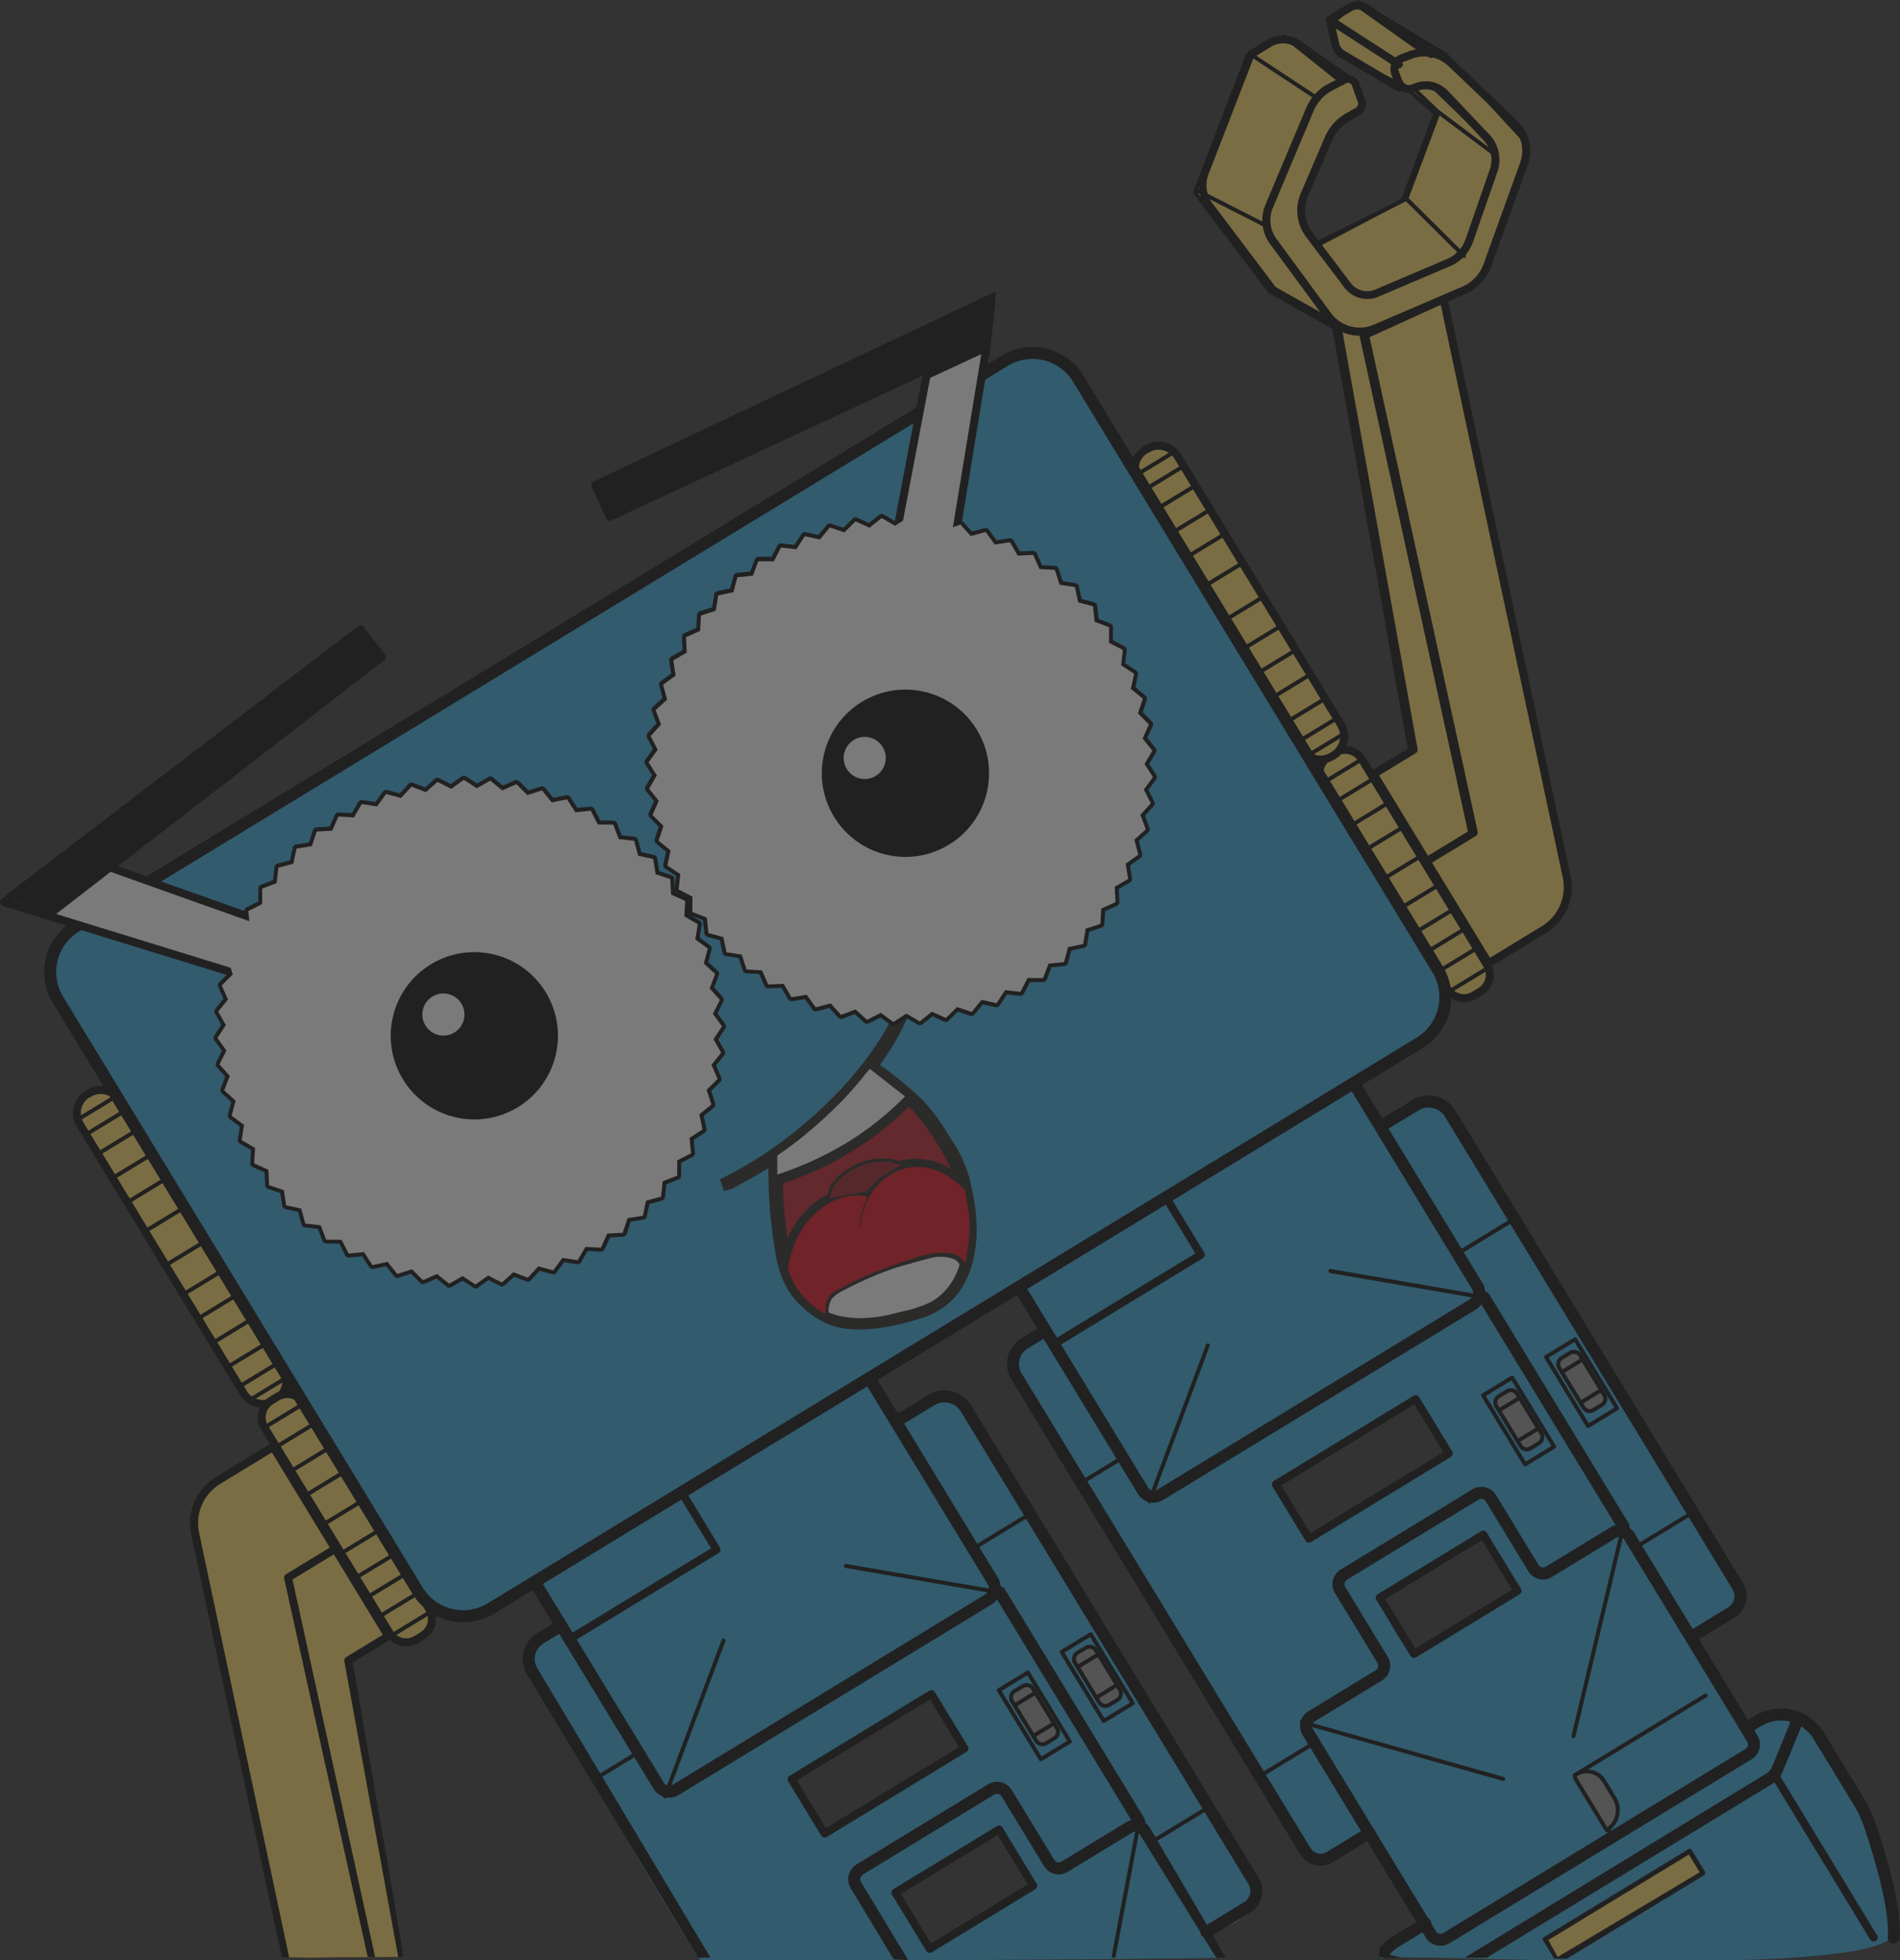 <?xml version="1.0" encoding="UTF-8" standalone="no"?>
<svg
   viewBox="0 0 474.652 489.471"
   version="1.1"
   id="svg564">
  <rect x="0" y="0" width="474.652" height="489.471" fill="#333333" stroke="none"/>
  <defs
     id="defs568" />
  <g
     id="g5156"
     style="opacity:0.35">
    <path
       id="path192-3"
       fill="#30a7dc"
       d="m 222.856,355.395 c 19.92,-22.542 27.679,17.976 37.249,27.089 7.858,14.177 50.981,81.75 52.63,90.009 0.624,3.125 -2.65,9.024 -9.265,8.999 -15.326,-0.058 -45.206,-10.311 -44.873,-8.901 0.97,4.108 -16.038,-34.755 -18.029,-37.01 -2.317,-2.624 -4.932,-10.195 -7.808,-12.226 -2.944,1.749 -32.022,21.169 -34.603,20.104 -3.349,-1.383 4.734,8.59 7.187,13.832 1.797,3.842 31.919,-22.229 35.714,-20.649 10.549,4.393 17.107,28.795 8.44,20.886 l -26.122,16.454 c 1.276,-0.705 7.961,12.306 9.008,12.624 0,0 24.689,-15.471 24.952,-14.844 0,0 19.34,-18.88 26.055,-14.358 3.937,2.651 22.074,28.971 22.959,31.502 -10.553,0.279 -122.29,1.053 -131.405,0.616 -2.078,-3.276 -22.431,-35.203 -41.879,-72.56 -4.008,-7.699 6.865,-8.663 6.571,-9.107 l -6.71,-12.45 83.633,-50.911 6.298,10.898"
       style="" />
    <path
       id="path192"
       fill="#30a7dc"
       d="m 344.466,281.331 c 19.92,-22.542 26.403,18.437 35.973,27.55 7.858,14.177 52.257,81.289 53.905,89.548 0.624,3.125 -5.151,8.889 -11.767,8.864 -15.326,-0.058 -41.671,-10.034 -42.371,-8.765 -2.398,4.344 -14.658,-32.234 -16.562,-34.495 -2.254,-2.677 -7.469,-11.267 -10.345,-13.298 -3.301,1.336 -34.823,17.47 -34.239,20.069 0.794,3.536 5.439,7.183 7.892,12.425 1.797,3.842 32.263,-21.852 36.065,-20.289 10.434,4.288 8.089,20.526 8.089,20.526 l -26.964,14.869 c 0,0 6.143,15.362 9.849,14.21 0,0 24.689,-15.471 24.952,-14.844 0,0 19.34,-18.88 26.055,-14.358 3.937,2.651 12.048,21.705 15.806,24.4 8.55,6.131 7.721,14.98 16.088,23.518 0,0 6.065,-6.02 12.009,-2.226 16.054,10.249 21.802,41.608 24.269,52.893 2.829,12.94 -123.959,5.674 -127.676,7.038 -3.731,1.37 10.368,-10.694 11.41,-7.996 2.012,5.211 -12.062,-24.743 -15.462,-22.763 -9.512,5.54 -5.216,4.788 -10.806,5.911 -5.516,1.108 -56.515,-83.861 -75.964,-121.218 -4.008,-7.699 6.865,-8.663 6.571,-9.107 l -6.71,-12.45 83.633,-50.911 6.298,10.898"
       style="" />
    <path
       id="path16"
       fill="#010101"
       d="m 312.34,477.591 -10.148,6.177 a 1.5,1.5 0 0 1 -1.56,-2.563 l 10.148,-6.177 a 3.3,3.3 0 0 0 1.1,-4.521 L 240.055,352.519 a 4.82,4.82 0 0 0 -6.623,-1.611 l -7.782,4.737 a 1.5,1.5 0 0 1 -1.56,-2.563 l 7.782,-4.737 a 7.83,7.83 0 0 1 10.732,2.61 l 71.856,118.039 a 6.29,6.29 0 0 1 -2.12,8.596 z"
       style="" />
    <path
       id="path24"
       fill="#010101"
       d="m 442.821,445.423 -71.388,43.457 -25.041,0.06 c -1.674,-0.098 -2.34,0.066 -1.642,-2.595 0.813,-1.062 1.817,-1.963 2.96,-2.657 l 7.568,-4.607 c 1.708,-1.04 3.268,1.523 1.56,2.563 l -7.568,4.607 c -0.829,0.498 -1.558,1.148 -2.147,1.916 1.381,0.309 2.701,0.785 4.007,0.778 l 14.81,-0.08 75.337,-45.98 c 0.618,-0.364 1.102,-0.917 1.381,-1.578 l 4.568,-11.151 c -0.011,-0.192 -0.057,-0.247 -0.161,-0.265 -2.446,-0.56 -5.014,-0.139 -7.154,1.171 l -2.879,1.752 c -1.708,1.04 -3.268,-1.523 -1.56,-2.563 l 2.879,-1.752 c 2.803,-1.719 6.169,-2.267 9.373,-1.526 1.918,0.446 2.97,2.514 2.201,4.327 l -4.585,11.162 c -0.506,1.228 -1.387,2.264 -2.518,2.961 z"
       style="" />
    <path
       d="m 249,444.957 c -0.761,0.013 -1.505,0.227 -2.156,0.621 l -32.877,20.016 c -2.03,1.236 -2.676,3.881 -1.445,5.914 l 10.737,17.816 3.616,0.147 -11.798,-19.518 c -0.373,-0.622 -0.174,-1.429 0.445,-1.807 l 32.877,-20.014 c 0.618,-0.377 1.424,-0.181 1.801,0.438 l 10.617,17.443 c 1.22,2.025 3.85,2.677 5.875,1.457 l 16.23,-9.879 c 0.622,-0.372 1.427,-0.173 1.805,0.445 l 19.156,30.921 2.466,-0.05 -19.068,-32.426 c -1.236,-2.03 -3.881,-2.676 -5.914,-1.445 l -16.23,9.879 c -0.615,0.35 -1.397,0.147 -1.766,-0.457 L 252.754,447.016 c -0.798,-1.303 -2.226,-2.086 -3.754,-2.059 z"
       id="path28"
       style="" />
    <path
       id="path32"
       fill="#010101"
       d="m 437.604,439.315 -75.501,45.961 a 4.32,4.32 0 0 1 -5.923,-1.44 l -30.778,-50.559 a 4.31,4.31 0 0 1 1.44,-5.923 l 16.836,-10.249 a 1.32,1.32 0 0 0 0.446,-1.805 l -10.618,-17.442 a 4.31,4.31 0 0 1 1.437,-5.909 l 32.877,-20.014 a 4.31,4.31 0 0 1 5.917,1.432 l 10.618,17.442 a 1.31,1.31 0 0 0 1.766,0.459 l 16.229,-9.88 a 4.31,4.31 0 0 1 5.923,1.44 l 30.778,50.559 a 4.32,4.32 0 0 1 -1.449,5.928 z m -109.206,-9.407 a 1.32,1.32 0 0 0 -0.441,1.814 l 30.778,50.559 a 1.32,1.32 0 0 0 1.814,0.441 l 75.501,-45.961 a 1.32,1.32 0 0 0 0.441,-1.814 l -30.778,-50.559 a 1.32,1.32 0 0 0 -1.814,-0.441 l -16.229,9.88 a 4.28,4.28 0 0 1 -5.875,-1.458 l -10.618,-17.442 a 1.32,1.32 0 0 0 -1.809,-0.433 l -32.869,20.009 a 1.31,1.31 0 0 0 -0.438,1.8 l 10.618,17.442 a 4.31,4.31 0 0 1 -1.446,5.914 z"
       style="" />
    <path
       id="path36"
       fill="#010101"
       d="m 258.642,471.786 -25.873,15.75 a 1,1 0 0 1 -1.374,-0.334 l -8.554,-14.051 a 1,1 0 0 1 0.334,-1.374 l 25.873,-15.75 a 1,1 0 0 1 1.374,0.334 l 8.559,14.06 a 1,1 0 0 1 -0.339,1.366 z m -26.059,13.522 24.165,-14.71 -7.514,-12.343 -24.165,14.71 z"
       style="" />
    <path
       id="path40"
       fill="#010101"
       d="m 247.538,400.775 -77.867,47.401 a 4.62,4.62 0 0 1 -6.363,-1.395 l -31.048,-51.003 a 1.5,1.5 0 0 1 0.501,-2.061 l 83.624,-50.906 a 1.5,1.5 0 0 1 2.061,0.501 l 8.07,13.257 a 2.11,2.11 0 0 1 0.13,0.214 l 22.713,37.311 a 4.89,4.89 0 0 1 -1.821,6.681 z m -111.934,-5.253 30.273,49.73 a 1.63,1.63 0 0 0 2.254,0.395 l 77.867,-47.401 a 1.91,1.91 0 0 0 0.783,-2.56 l -22.853,-37.541 a 2.28,2.28 0 0 1 -0.135,-0.222 l -7.145,-11.736 z"
       style="" />
    <path
       id="path44"
       fill="#010101"
       d="m 241.457,437.479 -34.927,21.262 a 1,1 0 0 1 -1.374,-0.334 L 196.898,444.843 a 1,1 0 0 1 0.334,-1.374 l 34.927,-21.262 a 1,1 0 0 1 1.374,0.334 l 8.283,13.607 a 1,1 0 0 1 -0.36,1.331 z m -35.113,19.034 33.228,-20.227 -7.249,-11.907 -33.228,20.227 z"
       style="" />
    <path
       id="path46"
       fill="#010101"
       d="m 174.455,488.887 -42.773,-70.712 c -2.148,-3.549 -1.025,-8.167 2.513,-10.334 l 5.202,-3.167 c 1.71,-1.045 3.273,1.524 1.56,2.563 l -5.202,3.167 c -2.132,1.304 -2.809,4.087 -1.514,6.225 l 43.23,72.21 z"
       style="" />
    <path
       id="path48"
       fill="#010101"
       d="m 267.536,435.337 -7.261,4.42 a 0.49,0.49 0 0 1 -0.682,-0.159 l -10.498,-17.246 a 0.5,0.5 0 0 1 0.167,-0.687 l 7.261,-4.42 a 0.49,0.49 0 0 1 0.679,0.172 l 10.498,17.246 a 0.49,0.49 0 0 1 -0.164,0.673 z m -7.353,3.306 6.406,-3.9 -9.973,-16.383 -6.406,3.9 z"
       style="" />
    <path
       id="path50"
       fill="#010101"
       d="m 283.261,425.764 -7.278,4.43 a 0.5,0.5 0 0 1 -0.682,-0.159 l -10.498,-17.246 a 0.5,0.5 0 0 1 0.167,-0.687 l 7.261,-4.42 a 0.5,0.5 0 0 1 0.687,0.167 l 10.498,17.246 a 0.5,0.5 0 0 1 -0.155,0.668 z m -7.353,3.306 6.389,-3.889 -9.973,-16.383 -6.406,3.9 z"
       style="" />
    <path
       id="path64"
       fill="#ffda62"
       d="m 68.244,361.333 -13.804,8.403 c -4.497,2.744 -6.775,8.025 -5.687,13.179 l 21.649,106.01 30.479,-0.259 -13.313,-73.817 9.097,-7.153 z"
       style="" />
    <path
       id="path66"
       fill="#010101"
       d="M 70.403,488.924 C 60.949,444.28 57.265,428.036 47.776,383.135 46.585,377.562 49.04,371.843 53.902,368.869 l 13.804,-8.403 c 0.472,-0.287 1.087,-0.138 1.374,0.334 l 15.501,25.463 c 0.287,0.472 0.138,1.087 -0.334,1.374 l -11.173,6.801 20.636,94.28 c 0,0 -15.729,-0.08 -23.306,0.205 z m 1.827,-0.152 19.638,-0.034 -20.88,-94.551 c -0.089,-0.414 0.094,-0.839 0.455,-1.061 L 82.385,386.465 67.919,362.702 54.961,370.59 c -4.131,2.527 -6.226,7.378 -5.232,12.118 z"
       style="" />
    <path
       id="path72"
       fill="#010101"
       d="m 99.48,488.713 -13.459,-73.87 c -0.073,-0.406 0.11,-0.815 0.462,-1.03 l 9.14,-5.564 -12.739,-20.927 c -0.693,-1.139 1.015,-2.179 1.708,-1.04 l 13.259,21.782 c 0.287,0.472 0.138,1.087 -0.334,1.374 l -9.396,5.72 12.762,73.509 z"
       style="" />
    <path
       id="path96"
       fill="#010101"
       d="m 179.522,387.835 -36.73,22.359 a 1,1 0 0 1 -1.04,-1.708 l 35.876,-21.839 -8.928,-14.666 a 1,1 0 0 1 1.708,-1.04 l 9.448,15.52 a 1,1 0 0 1 -0.334,1.374 z"
       style="" />
    <path
       id="path98"
       fill="#010101"
       d="m 166.389,449.015 a 0.52,0.52 0 0 1 -0.432,0.041 0.5,0.5 0 0 1 -0.287,-0.645 l 14.605,-38.896 a 0.49,0.49 0 0 1 0.64,-0.296 0.5,0.5 0 0 1 0.296,0.64 l -14.579,38.88 a 0.51,0.51 0 0 1 -0.242,0.276 z"
       style="" />
    <path
       id="path100"
       fill="#010101"
       d="m 278.479,488.882 c -0.379,0.223 -0.841,-0.116 -0.741,-0.544 l 6.345,-33.607 c 0.062,-0.267 0.332,-0.432 0.598,-0.364 0.27,0.065 0.436,0.337 0.369,0.606 l -6.333,33.588 c -0.028,0.137 -0.115,0.254 -0.238,0.321 z"
       style="" />
    <path
       id="path102"
       fill="#010101"
       d="m 285.339,456.12 a 1.49,1.49 0 0 1 -2.047,-0.498 l -34.802,-57.17 a 1.5,1.5 0 1 1 2.563,-1.56 l 34.802,57.17 a 1.5,1.5 0 0 1 -0.515,2.058 z"
       style="" />
    <path
       id="path104"
       fill="#010101"
       d="m 250.022,398.104 a 0.5,0.5 0 0 1 -0.349,0.06 l -38.423,-6.616 a 0.49,0.49 0 0 1 -0.407,-0.572 0.51,0.51 0 0 1 0.58,-0.412 l 38.423,6.616 a 0.51,0.51 0 0 1 0.412,0.58 0.52,0.52 0 0 1 -0.236,0.343 z"
       style="" />
    <path
       id="path106"
       fill="#010101"
       d="m 302.185,451.754 -14.231,8.663 a 0.5,0.5 0 0 1 -0.687,-0.167 0.51,0.51 0 0 1 0.167,-0.687 l 14.231,-8.663 a 0.5,0.5 0 0 1 0.687,0.167 0.5,0.5 0 0 1 -0.167,0.687 z"
       style="" />
    <path
       id="path110"
       fill="#010101"
       d="m 159.723,438.065 -10.344,6.297 a 0.5,0.5 0 1 1 -0.52,-0.854 l 10.344,-6.297 a 0.5,0.5 0 1 1 0.52,0.854 z"
       style="" />
    <path
       id="path112"
       fill="#010101"
       d="m 257.586,378.491 -14.231,8.663 a 0.5,0.5 0 1 1 -0.52,-0.854 l 14.231,-8.663 a 0.5,0.5 0 1 1 0.52,0.854 z"
       style="" />
    <path
       id="path114"
       fill="#ffda62"
       d="m 68.836,349.535 -0.333,0.203 a 5.6,5.6 0 0 1 -7.687,-1.877 l -40.766,-66.968 a 5.6,5.6 0 0 1 1.863,-7.69 l 0.333,-0.203 a 5.6,5.6 0 0 1 7.687,1.877 l 40.798,67.019 a 5.6,5.6 0 0 1 -1.894,7.639 z"
       style="" />
    <path
       id="path116"
       fill="#010101"
       d="m 69.356,350.389 -0.333,0.203 A 6.6,6.6 0 0 1 59.967,348.389 L 19.196,281.413 a 6.6,6.6 0 0 1 2.197,-9.064 l 0.333,-0.203 a 6.6,6.6 0 0 1 9.061,2.211 l 40.798,67.019 a 6.6,6.6 0 0 1 -2.228,9.013 z M 22.407,274.015 a 4.61,4.61 0 0 0 -1.52,6.369 l 40.798,67.019 a 4.61,4.61 0 0 0 6.321,1.537 l 0.342,-0.208 a 4.61,4.61 0 0 0 1.537,-6.321 L 29.087,275.392 a 4.61,4.61 0 0 0 -6.321,-1.537 z"
       style="" />
    <path
       id="path118"
       fill="#ffda62"
       d="m 105.575,408.464 -1.58,0.962 a 4.86,4.86 0 0 1 -6.67,-1.629 L 66.08,356.469 a 4.87,4.87 0 0 1 1.616,-6.673 l 1.58,-0.962 a 4.87,4.87 0 0 1 6.67,1.629 l 31.246,51.328 a 4.86,4.86 0 0 1 -1.616,6.673 z"
       style="" />
    <path
       id="path120"
       fill="#010101"
       d="m 106.095,409.318 -1.58,0.962 a 5.87,5.87 0 0 1 -8.044,-1.964 L 65.226,356.989 a 5.86,5.86 0 0 1 1.955,-8.039 l 1.58,-0.962 a 5.86,5.86 0 0 1 8.039,1.955 l 31.246,51.328 a 5.87,5.87 0 0 1 -1.95,8.047 z M 68.215,350.65 a 3.87,3.87 0 0 0 -1.29,5.304 l 31.246,51.328 a 3.87,3.87 0 0 0 5.304,1.29 l 1.58,-0.962 a 3.86,3.86 0 0 0 1.29,-5.304 L 75.1,350.978 a 3.86,3.86 0 0 0 -5.304,-1.29 z"
       style="" />
    <path
       id="path122"
       fill="#010101"
       d="m 29.273,274.178 -9.541,5.808 a 0.5,0.5 0 1 1 -0.52,-0.854 l 9.541,-5.808 a 0.5,0.5 0 1 1 0.52,0.854 z"
       style="" />
    <path
       id="path124"
       fill="#010101"
       d="m 31.483,277.808 -9.541,5.808 a 0.5,0.5 0 0 1 -0.687,-0.167 0.5,0.5 0 0 1 0.167,-0.687 l 9.541,-5.808 a 0.5,0.5 0 0 1 0.687,0.167 0.5,0.5 0 0 1 -0.167,0.687 z"
       style="" />
    <path
       id="path126"
       fill="#010101"
       d="m 34.442,282.669 -9.541,5.808 a 0.5,0.5 0 0 1 -0.687,-0.167 0.5,0.5 0 0 1 0.167,-0.687 l 9.541,-5.808 a 0.5,0.5 0 0 1 0.687,0.167 0.5,0.5 0 0 1 -0.167,0.687 z"
       style="" />
    <path
       id="path128"
       fill="#010101"
       d="m 38.113,288.699 -9.541,5.808 a 0.5,0.5 0 0 1 -0.687,-0.167 0.5,0.5 0 0 1 0.167,-0.687 l 9.541,-5.808 a 0.5,0.5 0 0 1 0.687,0.167 0.5,0.5 0 0 1 -0.167,0.687 z"
       style="" />
    <path
       id="path130"
       fill="#010101"
       d="m 41.794,294.747 -9.541,5.808 a 0.5,0.5 0 0 1 -0.687,-0.167 0.5,0.5 0 0 1 0.167,-0.687 l 9.541,-5.808 a 0.5,0.5 0 0 1 0.687,0.167 0.5,0.5 0 0 1 -0.167,0.687 z"
       style="" />
    <path
       id="path132"
       fill="#010101"
       d="m 46.214,302.007 -9.541,5.808 a 0.5,0.5 0 0 1 -0.687,-0.167 0.5,0.5 0 0 1 0.167,-0.687 l 9.541,-5.808 a 0.5,0.5 0 0 1 0.687,0.167 0.5,0.5 0 0 1 -0.167,0.687 z"
       style="" />
    <path
       id="path134"
       fill="#010101"
       d="m 51.367,310.472 -9.541,5.808 a 0.5,0.5 0 1 1 -0.52,-0.854 l 9.541,-5.808 a 0.5,0.5 0 1 1 0.52,0.854 z"
       style="" />
    <path
       id="path136"
       fill="#010101"
       d="m 55.787,317.733 -9.541,5.808 a 0.5,0.5 0 0 1 -0.687,-0.167 0.5,0.5 0 0 1 0.167,-0.687 l 9.541,-5.808 a 0.5,0.5 0 0 1 0.687,0.167 0.5,0.5 0 0 1 -0.167,0.687 z"
       style="" />
    <path
       id="path138"
       fill="#010101"
       d="m 59.468,323.78 -9.541,5.808 a 0.5,0.5 0 1 1 -0.52,-0.854 l 9.541,-5.808 a 0.5,0.5 0 1 1 0.52,0.854 z"
       style="" />
    <path
       id="path140"
       fill="#010101"
       d="m 63.155,329.836 -9.541,5.808 a 0.5,0.5 0 0 1 -0.687,-0.167 0.5,0.5 0 0 1 0.167,-0.687 l 9.541,-5.808 a 0.5,0.5 0 0 1 0.687,0.167 0.5,0.5 0 0 1 -0.167,0.687 z"
       style="" />
    <path
       id="path142"
       fill="#010101"
       d="m 66.836,335.884 -9.541,5.808 a 0.5,0.5 0 0 1 -0.687,-0.167 0.5,0.5 0 0 1 0.167,-0.687 l 9.541,-5.808 a 0.5,0.5 0 0 1 0.687,0.167 0.5,0.5 0 0 1 -0.167,0.687 z"
       style="" />
    <path
       id="path144"
       fill="#010101"
       d="m 69.8,340.753 -9.541,5.808 a 0.5,0.5 0 0 1 -0.687,-0.167 0.5,0.5 0 0 1 0.167,-0.687 l 9.541,-5.808 a 0.5,0.5 0 0 1 0.687,0.167 0.5,0.5 0 0 1 -0.167,0.687 z"
       style="" />
    <path
       id="path146"
       fill="#010101"
       d="m 71.989,344.349 -9.541,5.808 a 0.5,0.5 0 0 1 -0.687,-0.167 0.5,0.5 0 0 1 0.167,-0.687 l 9.541,-5.808 a 0.5,0.5 0 0 1 0.687,0.167 0.5,0.5 0 0 1 -0.167,0.687 z"
       style="" />
    <path
       id="path148"
       fill="#010101"
       d="m 76.211,350.899 -9.9,6.027 a 0.5,0.5 0 0 1 -0.687,-0.167 0.5,0.5 0 0 1 0.167,-0.687 l 9.866,-6.006 a 0.5,0.5 0 0 1 0.687,0.167 0.5,0.5 0 0 1 -0.133,0.666 z"
       style="" />
    <path
       id="path150"
       fill="#010101"
       d="m 79.154,355.734 -9.9,6.027 a 0.5,0.5 0 0 1 -0.687,-0.167 0.5,0.5 0 0 1 0.167,-0.687 l 9.866,-6.006 a 0.5,0.5 0 0 1 0.687,0.167 0.5,0.5 0 0 1 -0.133,0.666 z"
       style="" />
    <path
       id="path152"
       fill="#010101"
       d="m 82.835,361.781 -9.9,6.027 a 0.5,0.5 0 0 1 -0.687,-0.167 0.5,0.5 0 0 1 0.167,-0.687 l 9.866,-6.006 a 0.5,0.5 0 0 1 0.687,0.167 0.5,0.5 0 0 1 -0.133,0.666 z"
       style="" />
    <path
       id="path154"
       fill="#010101"
       d="m 86.517,367.829 -9.9,6.027 a 0.5,0.5 0 0 1 -0.687,-0.167 0.5,0.5 0 0 1 0.167,-0.687 l 9.866,-6.006 a 0.5,0.5 0 0 1 0.687,0.167 0.5,0.5 0 0 1 -0.133,0.666 z"
       style="" />
    <path
       id="path156"
       fill="#010101"
       d="m 90.937,375.089 -9.9,6.027 a 0.5,0.5 0 0 1 -0.687,-0.167 0.5,0.5 0 0 1 0.167,-0.687 l 9.866,-6.006 a 0.5,0.5 0 0 1 0.687,0.167 0.5,0.5 0 0 1 -0.133,0.666 z"
       style="" />
    <path
       id="path158"
       fill="#010101"
       d="m 95.351,382.341 -9.9,6.027 a 0.5,0.5 0 1 1 -0.52,-0.854 l 9.866,-6.006 a 0.5,0.5 0 1 1 0.52,0.854 z"
       style="" />
    <path
       id="path160"
       fill="#010101"
       d="m 99.038,388.397 -9.9,6.027 a 0.5,0.5 0 0 1 -0.687,-0.167 0.5,0.5 0 0 1 0.167,-0.687 l 9.866,-6.006 a 0.5,0.5 0 0 1 0.687,0.167 0.5,0.5 0 0 1 -0.133,0.666 z"
       style="" />
    <path
       id="path162"
       fill="#010101"
       d="m 101.981,393.232 -9.9,6.027 a 0.5,0.5 0 0 1 -0.687,-0.167 0.5,0.5 0 0 1 0.167,-0.687 l 9.866,-6.006 a 0.5,0.5 0 0 1 0.687,0.167 0.5,0.5 0 0 1 -0.133,0.666 z"
       style="" />
    <path
       id="path164"
       fill="#010101"
       d="m 104.929,398.075 -9.9,6.027 a 0.5,0.5 0 0 1 -0.687,-0.167 0.5,0.5 0 0 1 0.167,-0.687 l 9.866,-6.006 a 0.5,0.5 0 0 1 0.687,0.167 0.5,0.5 0 0 1 -0.133,0.666 z"
       style="" />
    <path
       id="path166"
       fill="#010101"
       d="m 107.872,402.91 -9.9,6.027 a 0.5,0.5 0 0 1 -0.687,-0.167 0.5,0.5 0 0 1 0.167,-0.687 l 9.866,-6.006 a 0.5,0.5 0 0 1 0.687,0.167 0.5,0.5 0 0 1 -0.133,0.666 z"
       style="" />
    <path
       id="path168"
       fill="#929292"
       d="m 263.436,434.063 -2.076,1.264 a 1.83,1.83 0 0 1 -2.501,-0.608 l -6.016,-9.883 a 1.83,1.83 0 0 1 0.608,-2.501 l 2.076,-1.264 a 1.83,1.83 0 0 1 2.501,0.608 l 6.032,9.908 a 1.82,1.82 0 0 1 -0.624,2.475 z"
       style="" />
    <path
       id="path170"
       fill="#010101"
       d="m 263.696,434.49 -2.067,1.258 a 2.32,2.32 0 0 1 -3.188,-0.775 l -6.016,-9.883 a 2.32,2.32 0 0 1 0.775,-3.188 l 2.067,-1.258 a 2.32,2.32 0 0 1 3.188,0.775 l 6.032,9.908 a 2.32,2.32 0 0 1 -0.791,3.162 z m -9.992,-11.759 a 1.33,1.33 0 0 0 -0.45,1.819 l 6.032,9.908 a 1.34,1.34 0 0 0 1.828,0.444 l 2.067,-1.258 a 1.34,1.34 0 0 0 0.444,-1.828 l -6.016,-9.883 a 1.33,1.33 0 0 0 -1.822,-0.436 z"
       style="" />
    <path
       id="path172"
       fill="#929292"
       d="m 279.17,424.485 -2.076,1.264 a 1.83,1.83 0 0 1 -2.501,-0.608 l -6.016,-9.883 a 1.83,1.83 0 0 1 0.608,-2.501 l 2.076,-1.264 a 1.83,1.83 0 0 1 2.501,0.608 l 6.032,9.908 a 1.83,1.83 0 0 1 -0.624,2.475 z"
       style="" />
    <path
       id="path174"
       fill="#010101"
       d="m 279.43,424.912 -2.076,1.264 a 2.32,2.32 0 0 1 -3.188,-0.775 l -6.016,-9.883 a 2.32,2.32 0 0 1 0.775,-3.188 l 2.076,-1.264 a 2.33,2.33 0 0 1 3.18,0.781 l 6.032,9.908 a 2.33,2.33 0 0 1 -0.782,3.157 z m -10,-11.754 a 1.32,1.32 0 0 0 -0.441,1.814 l 6.032,9.908 a 1.33,1.33 0 0 0 1.819,0.45 l 2.076,-1.264 a 1.33,1.33 0 0 0 0.436,-1.822 l -6.016,-9.883 a 1.33,1.33 0 0 0 -1.814,-0.441 z"
       style="" />
    <path
       id="path176"
       fill="#010101"
       d="m 274.651,413.562 -5.185,3.156 a 0.5,0.5 0 0 1 -0.687,-0.167 0.5,0.5 0 0 1 0.167,-0.687 l 5.185,-3.156 a 0.5,0.5 0 0 1 0.687,0.167 0.51,0.51 0 0 1 -0.167,0.687 z"
       style="" />
    <path
       id="path178"
       fill="#010101"
       d="m 279.305,421.207 -5.185,3.156 a 0.5,0.5 0 0 1 -0.687,-0.167 0.5,0.5 0 0 1 0.167,-0.687 l 5.185,-3.156 a 0.5,0.5 0 0 1 0.687,0.167 0.51,0.51 0 0 1 -0.167,0.687 z"
       style="" />
    <path
       id="path180"
       fill="#010101"
       d="m 258.917,423.14 -5.202,3.167 a 0.5,0.5 0 0 1 -0.679,-0.172 0.49,0.49 0 0 1 0.159,-0.682 l 5.185,-3.156 a 0.5,0.5 0 0 1 0.687,0.167 0.5,0.5 0 0 1 -0.15,0.677 z"
       style="" />
    <path
       id="path182"
       fill="#010101"
       d="m 263.571,430.785 -5.202,3.167 a 0.5,0.5 0 0 1 -0.679,-0.172 0.49,0.49 0 0 1 0.159,-0.682 l 5.185,-3.156 a 0.5,0.5 0 0 1 0.687,0.167 0.5,0.5 0 0 1 -0.15,0.677 z"
       style="" />
    <path
       id="path190"
       fill="#010101"
       d="m 379.619,398.142 -25.865,15.745 a 1,1 0 0 1 -1.374,-0.334 l -8.554,-14.051 a 1,1 0 0 1 0.334,-1.374 l 25.865,-15.745 a 1,1 0 0 1 1.374,0.334 l 8.559,14.06 a 1,1 0 0 1 -0.339,1.366 z m -26.059,13.522 24.165,-14.71 -7.514,-12.343 -24.165,14.71 z"
       style="" />
    <path
       id="path194"
       fill="#010101"
       d="m 368.559,327.104 -77.884,47.412 a 4.61,4.61 0 0 1 -6.363,-1.395 l -31.048,-51.003 a 1.5,1.5 0 0 1 0.493,-2.056 l 83.633,-50.911 a 1.5,1.5 0 0 1 2.061,0.501 l 8.07,13.257 a 1.07,1.07 0 0 1 0.13,0.214 l 22.713,37.311 a 4.88,4.88 0 0 1 -1.804,6.671 z m -111.951,-5.242 30.273,49.73 a 1.63,1.63 0 0 0 2.254,0.395 l 77.884,-47.412 a 1.91,1.91 0 0 0 0.783,-2.56 L 344.949,284.474 a 2.28,2.28 0 0 1 -0.135,-0.222 l -7.145,-11.736 z"
       style="" />
    <path
       id="path198"
       fill="#010101"
       d="m 362.443,363.83 -34.936,21.267 a 1,1 0 0 1 -1.374,-0.334 l -8.257,-13.564 a 1,1 0 0 1 0.334,-1.374 l 34.936,-21.267 a 1,1 0 0 1 1.374,0.334 l 8.283,13.607 a 1,1 0 0 1 -0.36,1.331 z m -35.122,19.039 33.228,-20.227 -7.249,-11.907 -33.228,20.227 z"
       style="" />
    <path
       id="path202"
       fill="#010101"
       d="m 433.284,403.967 -10.105,6.151 a 1.5,1.5 0 1 1 -1.56,-2.563 l 10.105,-6.151 a 3.3,3.3 0 0 0 1.1,-4.521 L 360.999,278.896 a 4.82,4.82 0 0 0 -6.623,-1.611 l -7.747,4.716 a 1.5,1.5 0 0 1 -1.56,-2.563 l 7.782,-4.737 a 7.82,7.82 0 0 1 10.732,2.61 l 71.856,118.039 a 6.29,6.29 0 0 1 -2.154,8.616 z"
       style="" />
    <path
       id="path204"
       fill="#010101"
       d="m 342.869,459.007 -9.908,6.032 a 5.93,5.93 0 0 1 -8.14,-1.987 L 252.668,344.525 a 7.53,7.53 0 0 1 2.513,-10.334 l 5.202,-3.167 a 1.5,1.5 0 0 1 1.56,2.563 l -5.202,3.167 a 4.54,4.54 0 0 0 -1.514,6.225 l 72.158,118.534 a 2.94,2.94 0 0 0 4.031,0.988 l 9.908,-6.032 a 1.5,1.5 0 1 1 1.56,2.563 z"
       style="" />
    <path
       id="path206"
       fill="#010101"
       d="m 388.513,361.692 -7.261,4.42 a 0.5,0.5 0 0 1 -0.682,-0.159 l -10.498,-17.246 a 0.5,0.5 0 0 1 0.167,-0.687 l 7.261,-4.42 a 0.5,0.5 0 0 1 0.687,0.167 l 10.498,17.246 a 0.5,0.5 0 0 1 -0.172,0.679 z m -7.353,3.306 6.406,-3.9 -9.973,-16.383 -6.406,3.9 z"
       style="" />
    <path
       id="path208"
       fill="#010101"
       d="m 404.239,352.119 -7.261,4.42 a 0.5,0.5 0 0 1 -0.682,-0.159 l -10.498,-17.246 a 0.5,0.5 0 0 1 0.167,-0.687 l 7.261,-4.42 a 0.5,0.5 0 0 1 0.687,0.167 l 10.498,17.246 a 0.49,0.49 0 0 1 -0.172,0.679 z m -7.353,3.306 6.406,-3.9 -9.973,-16.383 -6.406,3.9 z"
       style="" />
    <path
       id="path210"
       fill="#010101"
       d="m 403.069,459.144 a 0.5,0.5 0 0 1 -0.687,-0.167 l -9.386,-15.418 a 0.5,0.5 0 0 1 0.167,-0.687 l 32.664,-19.884 a 0.5,0.5 0 1 1 0.52,0.854 l -32.237,19.624 9.131,14.999 a 0.51,0.51 0 0 1 -0.172,0.679 z"
       style="" />
    <path
       id="path212"
       fill="#010101"
       d="m 375.784,444.671 a 0.52,0.52 0 0 1 -0.399,0.056 l -50.259,-14.173 a 0.5,0.5 0 1 1 0.27,-0.96 l 50.243,14.148 a 0.49,0.49 0 0 1 0.364,0.598 0.51,0.51 0 0 1 -0.219,0.332 z"
       style="" />
    <rect
       transform="rotate(-31.331)"
       id="rect214"
       fill="#ffda62"
       height="6.062"
       width="41.749"
       y="614.107"
       x="77.838"
       style="" />
    <path
       id="path216"
       fill="#010101"
       d="m 425.747,468.261 -34.283,20.855 c -0.129,0.079 -1.242,0.034 -1.936,0.036 -0.823,0.003 -1.199,0.059 -1.293,-0.094 l -2.755,-4.479 c -0.172,-0.282 -0.079,-0.649 0.206,-0.816 l 36.115,-21.985 c 0.279,-0.176 0.648,-0.09 0.819,0.192 l 3.317,5.45 c 0.186,0.284 0.1,0.665 -0.19,0.842 z m -36.619,20.448 35.496,-21.157 -2.704,-4.442 -35.107,21.371 z"
       style="" />
    <path
       id="path218"
       fill="#010101"
       d="m 473.86,485.122 a 1.49,1.49 0 0 1 -2.266,-1.395 c 0.522,-7.201 -3.497,-20.361 -5.943,-27.57 a 26.62,26.62 0 0 0 -2.495,-5.33 l -10.067,-16.537 c -1.04,-1.708 -3.394,-3.787 -5.216,-4.107 a 1.509,1.509 0 0 1 0.533,-2.97 c 2.842,0.495 5.864,3.209 7.262,5.507 l 10.067,16.537 a 30.1,30.1 0 0 1 2.773,5.921 c 2.517,7.424 6.654,21.026 6.091,28.756 a 1.49,1.49 0 0 1 -0.74,1.188 z"
       style="" />
    <path
       id="path224"
       fill="#010101"
       d="m 468.589,484.714 a 1,1 0 0 1 -1.374,-0.334 l -24.663,-40.514 a 1,1 0 0 1 -0.074,-0.891 l 0.48,-1.135 a 1,1 0 0 1 1.848,0.748 l -0.268,0.655 24.408,40.095 a 1,1 0 0 1 -0.356,1.376 z"
       style="" />
    <path
       id="path228"
       fill="#010101"
       d="m 300.508,314.186 -36.73,22.359 a 1,1 0 0 1 -1.04,-1.708 l 35.876,-21.839 -8.928,-14.666 a 1,1 0 0 1 1.708,-1.04 l 9.448,15.52 a 1,1 0 0 1 -0.334,1.374 z"
       style="" />
    <path
       id="path230"
       fill="#010101"
       d="m 287.392,375.355 a 0.5,0.5 0 0 1 -0.728,-0.599 l 14.579,-38.88 a 0.5,0.5 0 1 1 0.927,0.349 l -14.57,38.875 a 0.51,0.51 0 0 1 -0.208,0.255 z"
       style="" />
    <path
       id="path232"
       fill="#010101"
       d="m 393.329,433.99 a 0.5,0.5 0 0 1 -0.741,-0.544 l 12.489,-52.371 a 0.5,0.5 0 0 1 0.606,-0.369 0.5,0.5 0 0 1 0.369,0.606 l -12.489,52.371 a 0.51,0.51 0 0 1 -0.235,0.307 z"
       style="" />
    <path
       id="path234"
       fill="#010101"
       d="m 406.342,382.46 a 1.5,1.5 0 0 1 -2.056,-0.493 l -34.802,-57.17 a 1.5,1.5 0 1 1 2.563,-1.56 l 34.802,57.17 a 1.49,1.49 0 0 1 -0.506,2.053 z"
       style="" />
    <path
       id="path236"
       fill="#010101"
       d="m 371.025,324.444 a 0.48,0.48 0 0 1 -0.349,0.061 l -38.448,-6.6 a 0.5,0.5 0 0 1 -0.364,-0.598 0.49,0.49 0 0 1 0.572,-0.407 l 38.448,6.6 a 0.51,0.51 0 0 1 0.369,0.606 0.5,0.5 0 0 1 -0.228,0.338 z"
       style="" />
    <path
       id="path238"
       fill="#010101"
       d="m 423.162,378.109 -14.205,8.647 a 0.5,0.5 0 0 1 -0.687,-0.167 0.5,0.5 0 0 1 0.167,-0.687 l 14.205,-8.647 a 0.5,0.5 0 0 1 0.687,0.167 0.5,0.5 0 0 1 -0.167,0.687 z"
       style="" />
    <path
       id="path240"
       fill="#010101"
       d="m 328.647,435.645 -13.667,8.32 a 0.5,0.5 0 0 1 -0.687,-0.167 0.51,0.51 0 0 1 0.167,-0.687 l 13.667,-8.32 a 0.5,0.5 0 0 1 0.687,0.167 0.5,0.5 0 0 1 -0.167,0.687 z"
       style="" />
    <path
       id="path242"
       fill="#010101"
       d="m 280.726,364.405 -10.37,6.313 a 0.5,0.5 0 1 1 -0.52,-0.854 l 10.37,-6.313 a 0.5,0.5 0 1 1 0.52,0.854 z"
       style="" />
    <path
       id="path248"
       fill="#010101"
       d="m 378.564,304.846 -14.205,8.647 a 0.5,0.5 0 1 1 -0.52,-0.854 l 14.205,-8.647 a 0.5,0.5 0 1 1 0.52,0.854 z"
       style="" />
    <path
       id="path250"
       fill="#929292"
       d="m 384.422,360.413 -2.076,1.264 a 1.83,1.83 0 0 1 -2.501,-0.608 l -6.016,-9.883 a 1.83,1.83 0 0 1 0.608,-2.501 l 2.076,-1.264 a 1.83,1.83 0 0 1 2.501,0.608 l 6.032,9.908 a 1.81,1.81 0 0 1 -0.624,2.475 z"
       style="" />
    <path
       id="path252"
       fill="#010101"
       d="m 384.682,360.84 -2.076,1.264 a 2.32,2.32 0 0 1 -3.188,-0.775 l -6.016,-9.883 a 2.32,2.32 0 0 1 0.775,-3.188 l 2.076,-1.264 a 2.33,2.33 0 0 1 3.188,0.775 l 6.032,9.908 a 2.33,2.33 0 0 1 -0.791,3.162 z M 374.681,349.086 a 1.32,1.32 0 0 0 -0.441,1.814 l 6.032,9.908 a 1.33,1.33 0 0 0 1.819,0.45 l 2.076,-1.264 a 1.31,1.31 0 0 0 0.436,-1.822 l -6.016,-9.883 a 1.33,1.33 0 0 0 -1.814,-0.441 z"
       style="" />
    <path
       id="path254"
       fill="#929292"
       d="m 400.147,350.84 -2.076,1.264 a 1.83,1.83 0 0 1 -2.501,-0.608 l -6.016,-9.883 a 1.83,1.83 0 0 1 0.608,-2.501 l 2.076,-1.264 a 1.83,1.83 0 0 1 2.501,0.608 l 6.032,9.908 a 1.81,1.81 0 0 1 -0.624,2.475 z"
       style="" />
    <path
       id="path256"
       fill="#010101"
       d="m 400.407,351.267 -2.076,1.264 a 2.32,2.32 0 0 1 -3.188,-0.775 l -6.016,-9.883 a 2.32,2.32 0 0 1 0.775,-3.188 l 2.076,-1.264 a 2.32,2.32 0 0 1 3.188,0.775 l 6.032,9.908 a 2.32,2.32 0 0 1 -0.791,3.162 z M 390.407,339.513 a 1.32,1.32 0 0 0 -0.441,1.814 l 6.032,9.908 a 1.33,1.33 0 0 0 1.819,0.45 l 2.076,-1.264 a 1.31,1.31 0 0 0 0.436,-1.822 l -6.016,-9.883 a 1.32,1.32 0 0 0 -1.814,-0.441 z"
       style="" />
    <path
       id="path258"
       fill="#010101"
       d="m 395.628,339.917 -5.185,3.156 a 0.5,0.5 0 0 1 -0.687,-0.167 0.5,0.5 0 0 1 0.167,-0.687 l 5.185,-3.156 a 0.5,0.5 0 0 1 0.687,0.167 0.51,0.51 0 0 1 -0.167,0.687 z"
       style="" />
    <path
       id="path260"
       fill="#010101"
       d="m 400.282,347.562 -5.185,3.156 a 0.5,0.5 0 0 1 -0.687,-0.167 0.5,0.5 0 0 1 0.167,-0.687 l 5.185,-3.156 a 0.5,0.5 0 0 1 0.687,0.167 0.51,0.51 0 0 1 -0.167,0.687 z"
       style="" />
    <path
       id="path262"
       fill="#010101"
       d="m 379.903,349.49 -5.185,3.156 a 0.5,0.5 0 0 1 -0.687,-0.167 0.5,0.5 0 0 1 0.167,-0.687 l 5.185,-3.156 a 0.5,0.5 0 0 1 0.687,0.167 0.51,0.51 0 0 1 -0.167,0.687 z"
       style="" />
    <path
       id="path264"
       fill="#010101"
       d="m 384.557,357.135 -5.185,3.156 a 0.5,0.5 0 0 1 -0.687,-0.167 0.5,0.5 0 0 1 0.167,-0.687 l 5.185,-3.156 a 0.5,0.5 0 0 1 0.687,0.167 0.51,0.51 0 0 1 -0.167,0.687 z"
       style="" />
    <path
       id="path266"
       fill="#929292"
       d="m 401.369,457.006 v 0 l -7.8,-12.813 a 0.78,0.78 0 0 1 0.269,-1.077 v 0 a 5,5 0 0 1 6.871,1.671 l 2.6,4.271 a 5.79,5.79 0 0 1 -1.94,7.948 z"
       style="" />
    <path
       id="path268"
       fill="#010101"
       d="m 401.629,457.433 a 0.5,0.5 0 0 1 -0.682,-0.159 l -7.826,-12.855 a 1.29,1.29 0 0 1 0.436,-1.764 5.51,5.51 0 0 1 7.572,1.841 l 2.6,4.271 a 6.29,6.29 0 0 1 -2.1,8.666 z m -7.551,-13.924 a 0.28,0.28 0 0 0 -0.102,0.39 l 7.55,12.403 a 5.29,5.29 0 0 0 1.37,-6.98 l -2.6,-4.271 a 4.51,4.51 0 0 0 -6.176,-1.567 z"
       style="" />
    <g
       transform="matrix(0.854,-0.52,-0.52,-0.854,83.425,609.087)"
       id="g2331"
       style="">
      <polygon
         id="polygon244"
         fill="#ffda62"
         points="526.46,385.68 534.26,386.85 543.14,366.3 539.81,359.95 546.15,335.62 523.83,319.04 492.49,315.04 451.05,194.74 437.25,194.74 436.57,219.74 448.94,220.24 487.72,320.44 478.68,336.56 475.58,367.38 504.51,389.68 514.95,389.04 521.1,372.12 495.9,355.19 492.2,340.38 518.95,338.69 537.09,352.95 534.12,362.73 524.18,377.83 "
         style="" />
      <path
         id="path246"
         fill="#010101"
         transform="translate(-20.5,-70)"
         d="m 525,460.18 a 0.57,0.57 0 0 1 -0.31,-0.1 l -28.93,-22.31 a 0.47,0.47 0 0 1 -0.19,-0.44 l 3.1,-30.82 a 0.66,0.66 0 0 1 0.06,-0.2 l 8.92,-15.91 -38.55,-99.68 -12,-0.48 a 0.5,0.5 0 0 1 -0.48,-0.51 l 0.67,-25 a 0.51,0.51 0 0 1 0.5,-0.49 h 13.81 a 0.51,0.51 0 0 1 0.47,0.34 l 41.33,120 31,4 a 0.43,0.43 0 0 1 0.23,0.09 L 567,405.21 a 0.51,0.51 0 0 1 0.18,0.53 l -6.3,24.15 3.24,6.18 a 0.5,0.5 0 0 1 0,0.43 l -8.88,20.55 a 0.52,0.52 0 0 1 -0.53,0.29 l -7.81,-1.17 a 0.48,0.48 0 0 1 -0.4,-0.35 L 544.21,448 a 0.49,0.49 0 0 1 0.06,-0.41 l 9.9,-15.05 2.85,-9.38 -17.73,-13.96 -26,1.64 3.51,14 25,16.83 a 0.49,0.49 0 0 1 0.19,0.58 l -6.16,16.92 a 0.5,0.5 0 0 1 -0.44,0.33 l -10.43,0.64 z m -28.41,-23 28.56,22 9.92,-0.61 5.93,-16.25 -24.87,-16.72 a 0.51,0.51 0 0 1 -0.21,-0.29 l -3.7,-14.81 a 0.48,0.48 0 0 1 0.08,-0.42 0.49,0.49 0 0 1 0.37,-0.2 l 26.75,-1.68 a 0.57,0.57 0 0 1 0.34,0.1 l 18.14,14.25 a 0.51,0.51 0 0 1 0.17,0.54 l -3,9.78 a 0.31,0.31 0 0 1 -0.06,0.13 l -9.81,14.92 2.12,7.31 7.1,1.07 8.64,-20 -3.22,-6.14 a 0.5,0.5 0 0 1 0,-0.36 l 6.26,-24 -22,-16.29 -31.21,-4 a 0.52,0.52 0 0 1 -0.41,-0.33 l -41.32,-120 h -13 l -0.65,24 11.87,0.48 a 0.5,0.5 0 0 1 0.45,0.32 l 38.78,100.2 a 0.51,0.51 0 0 1 0,0.42 l -9,16 z"
         style="" />
      <path
         id="path270"
         fill="#ffda62"
         transform="translate(-20.5,-70)"
         d="m 458.61,234.77 h 16.17 a 12.43,12.43 0 0 1 11.71,8.3 l 48.79,139.25 -21.43,2.56 -41.43,-120.3 h -13.81 z"
         style="" />
      <path
         id="path272"
         fill="#010101"
         transform="translate(-20.5,-70)"
         d="m 513.85,385.88 a 1,1 0 0 1 -0.94,-0.67 l -41.2,-119.63 h -13.1 a 1,1 0 0 1 -1,-1 v -29.81 a 1,1 0 0 1 1,-1 h 16.17 a 13.43,13.43 0 0 1 12.65,9 L 536.22,382 a 1,1 0 0 1 -0.1,0.86 1,1 0 0 1 -0.73,0.46 L 514,385.87 Z M 459.61,263.59 h 12.81 a 1,1 0 0 1 0.94,0.67 l 41.17,119.54 19.39,-2.32 -48.37,-138.08 a 11.45,11.45 0 0 0 -10.77,-7.63 h -15.17 z"
         style="" />
      <path
         id="path274"
         fill="#ffda62"
         transform="translate(-20.5,-70)"
         d="m 554.23,436.7 -0.38,-2.18 a 2.83,2.83 0 0 1 2.29,-3.28 l 0.76,-0.13 a 6.66,6.66 0 0 0 5.33,-5.15 l 3.17,-14.73 a 8.14,8.14 0 0 0 -2.76,-8 l -14.26,-11.75 a 9.34,9.34 0 0 0 -7.3,-2 l -19.29,2.81 a 6.16,6.16 0 0 0 -5.24,5.49 L 515,413.55 a 10,10 0 0 0 4.16,9.15 l 12.25,8.7 a 11.7,11.7 0 0 0 7.13,2.18 l 2.77,-0.07 a 2.2,2.2 0 0 1 2.18,1.73 l 0.9,4.27 a 2,2 0 0 1 -1.85,2.45 l -3.77,0.27 a 11.48,11.48 0 0 1 -7.51,-2.15 L 510,424.77 a 9,9 0 0 1 -3.67,-8 l 2.05,-22.84 a 9.91,9.91 0 0 1 8.52,-9 l 23.76,-3.37 a 10.87,10.87 0 0 1 8.39,2.31 l 21,16.91 a 9.38,9.38 0 0 1 3.17,9.73 l -5.69,21.14 a 9.74,9.74 0 0 1 -7.57,7 l -2.18,0.41 a 2.94,2.94 0 0 1 -3.55,-2.36 z"
         style="" />
      <path
         id="path276"
         fill="#010101"
         transform="translate(-20.5,-70)"
         d="m 538,443.26 a 12.42,12.42 0 0 1 -7.33,-2.38 l -21.2,-15.31 a 10,10 0 0 1 -4.07,-8.91 l 2,-22.85 a 10.85,10.85 0 0 1 9.37,-9.87 l 23.76,-3.37 a 11.93,11.93 0 0 1 9.15,2.53 l 21,16.9 a 10.42,10.42 0 0 1 3.5,10.77 l -5.69,21.13 a 10.78,10.78 0 0 1 -8.35,7.76 l -2.18,0.41 a 3.83,3.83 0 0 1 -3,-0.58 4,4 0 0 1 -1.7,-2.61 v 0 l -0.39,-2.18 a 3.85,3.85 0 0 1 3.11,-4.44 l 0.76,-0.13 a 5.72,5.72 0 0 0 4.53,-4.38 L 564.43,411 A 7.13,7.13 0 0 0 562,404 l -14.25,-11.76 a 8.39,8.39 0 0 0 -6.53,-1.82 l -19.29,2.8 a 5.15,5.15 0 0 0 -4.39,4.6 l -1.6,15.79 a 9.07,9.07 0 0 0 3.75,8.24 l 12.25,8.7 a 10.72,10.72 0 0 0 6.53,2 l 2.76,-0.07 a 3.23,3.23 0 0 1 3.18,2.52 l 0.9,4.28 a 3,3 0 0 1 -2.74,3.65 l -3.78,0.27 z m 4.25,-60.82 a 10.83,10.83 0 0 0 -1.39,0.1 l -23.76,3.38 a 8.87,8.87 0 0 0 -7.67,8.06 l -2,22.85 a 7.89,7.89 0 0 0 3.25,7.13 l 21.2,15.31 a 10.37,10.37 0 0 0 6.86,2 l 3.77,-0.27 a 1,1 0 0 0 0.75,-0.4 1.05,1.05 0 0 0 0.19,-0.86 l -0.9,-4.26 a 1.19,1.19 0 0 0 -1.16,-0.94 v 0 l -2.76,0.07 a 12.5,12.5 0 0 1 -7.74,-2.37 l -12.24,-8.7 A 11.05,11.05 0 0 1 514,413.45 l 1.6,-15.78 a 7.12,7.12 0 0 1 6.08,-6.38 l 19.29,-2.81 a 10.39,10.39 0 0 1 8.09,2.27 l 14.25,11.75 a 9.14,9.14 0 0 1 3.11,8.94 l -3.17,14.73 a 7.62,7.62 0 0 1 -6.13,5.92 l -0.77,0.13 a 1.84,1.84 0 0 0 -1.48,2.13 l 0.38,2.18 a 2,2 0 0 0 0.85,1.31 1.88,1.88 0 0 0 1.46,0.27 l 2.21,-0.41 a 8.79,8.79 0 0 0 6.8,-6.31 l 5.69,-21.14 a 8.41,8.41 0 0 0 -2.84,-8.7 l -21,-16.9 a 9.94,9.94 0 0 0 -6.22,-2.21 z"
         style="" />
      <path
         id="path278"
         fill="#010101"
         transform="translate(-20.5,-70)"
         d="m 531.32,460.52 h -5.42 a 0.93,0.93 0 0 1 -0.6,-0.21 L 500,440.93 a 9.58,9.58 0 0 1 -3.53,-8.46 l 2.63,-26.17 a 0.89,0.89 0 0 1 0.12,-0.39 L 508,390.2 469.64,291.07 h -11 a 1,1 0 0 1 -1,-1 v -25.5 a 1,1 0 0 1 2,0 v 24.5 h 10.7 a 1,1 0 0 1 0.93,0.64 L 510,389.92 a 1.05,1.05 0 0 1 -0.06,0.85 l -8.94,15.93 -2.61,26 a 7.61,7.61 0 0 0 2.79,6.7 l 25,19.16 h 5.08 a 5.66,5.66 0 0 0 5,-3 l 6.21,-14.13 a 1,1 0 0 1 1.32,-0.51 1,1 0 0 1 0.51,1.31 l -6.25,14.21 a 7.7,7.7 0 0 1 -6.73,4.08 z"
         style="" />
      <path
         id="path280"
         fill="#010101"
         transform="translate(-20.5,-70)"
         d="m 525.9,460 a 0.41,0.41 0 0 1 -0.21,0 0.49,0.49 0 0 1 -0.24,-0.66 l 8.68,-18.41 a 0.5,0.5 0 0 1 0.9,0.42 l -8.68,18.42 A 0.5,0.5 0 0 1 525.9,460 Z"
         style="" />
      <path
         id="path282"
         fill="#010101"
         transform="translate(-20.5,-70)"
         d="m 496.94,437.72 a 0.54,0.54 0 0 1 -0.26,-0.07 0.51,0.51 0 0 1 -0.16,-0.69 l 10.36,-16.82 a 0.51,0.51 0 0 1 0.69,-0.16 0.49,0.49 0 0 1 0.16,0.68 l -10.36,16.82 a 0.51,0.51 0 0 1 -0.43,0.24 z"
         style="" />
      <path
         id="path284"
         fill="#010101"
         transform="translate(-20.5,-70)"
         d="m 553,457.69 h -4.43 a 1.84,1.84 0 0 1 -1.55,-0.85 1.81,1.81 0 0 1 -0.12,-1.73 l 8.35,-17.27 a 1,1 0 1 1 1.79,0.87 l -8.25,17.05 4.21,-0.07 a 3,3 0 0 0 2.77,-1.83 l 7.8,-18.11 a 1,1 0 0 1 1.83,0.79 l -7.8,18.12 a 5,5 0 0 1 -4.6,3.03 z"
         style="" />
      <path
         id="path286"
         fill="#010101"
         transform="translate(-20.5,-70)"
         d="m 555.65,457.19 a 0.53,0.53 0 0 1 -0.24,-0.06 0.51,0.51 0 0 1 -0.21,-0.67 l 11.8,-22.6 5.83,-29.31 a 0.509,0.509 0 0 1 1,0.19 L 568,434.13 a 0.65,0.65 0 0 1 0,0.13 l -11.87,22.66 a 0.51,0.51 0 0 1 -0.48,0.27 z"
         style="" />
      <path
         id="path288"
         fill="#010101"
         transform="translate(-20.5,-70)"
         d="m 515.27,411.17 a 0.5,0.5 0 0 1 -0.5,-0.46 0.51,0.51 0 0 1 0.46,-0.54 l 24.71,-2.1 4.77,-19.3 a 0.513,0.513 0 1 1 1,0.23 l -4.85,19.65 a 0.5,0.5 0 0 1 -0.44,0.38 l -25.07,2.14 z"
         style="" />
      <path
         id="path290"
         fill="#010101"
         transform="translate(-20.5,-70)"
         d="m 547.33,457.69 a 1,1 0 0 1 -1,-0.68 l -2.07,-6.09 a 5,5 0 0 1 0.38,-3.71 l 7.76,-14.55 a 1,1 0 0 1 1.76,0.94 l -7.76,14.54 a 3,3 0 0 0 -0.23,2.19 l 2,6 a 1,1 0 0 1 -0.62,1.26 1,1 0 0 1 -0.22,0.1 z"
         style="" />
      <path
         id="path292"
         fill="#010101"
         transform="translate(-20.5,-70)"
         d="m 556.36,431.18 h -0.12 a 0.5,0.5 0 0 1 -0.36,-0.61 l 2,-7.57 L 540,408.93 a 0.5,0.5 0 0 1 0.61,-0.79 l 18.15,14.25 a 0.53,0.53 0 0 1 0.17,0.53 l -2.11,7.89 a 0.51,0.51 0 0 1 -0.46,0.37 z"
         style="" />
      <path
         id="path294"
         fill="#010101"
         transform="translate(-20.5,-70)"
         d="m 558.48,423.29 a 0.65,0.65 0 0 1 -0.19,0 0.51,0.51 0 0 1 -0.28,-0.65 l 6.55,-16.36 a 0.49,0.49 0 0 1 0.64,-0.28 0.5,0.5 0 0 1 0.28,0.65 L 558.94,423 a 0.49,0.49 0 0 1 -0.46,0.29 z"
         style="" />
    </g>
    <path
       id="path300"
       fill="#ffda62"
       d="m 368.253,248.56 1.58,-0.962 a 4.86,4.86 0 0 0 1.616,-6.673 l -31.246,-51.328 a 4.87,4.87 0 0 0 -6.67,-1.629 l -1.58,0.962 a 4.87,4.87 0 0 0 -1.616,6.673 l 31.246,51.328 a 4.86,4.86 0 0 0 6.67,1.629 z"
       style="" />
    <path
       id="path302"
       fill="#010101"
       d="m 370.353,248.452 -1.58,0.962 a 5.87,5.87 0 0 1 -8.044,-1.964 l -31.246,-51.328 a 5.86,5.86 0 0 1 1.955,-8.039 l 1.58,-0.962 a 5.86,5.86 0 0 1 8.039,1.955 l 31.246,51.328 a 5.87,5.87 0 0 1 -1.95,8.047 z m -37.88,-58.668 a 3.86,3.86 0 0 0 -1.29,5.304 l 31.246,51.328 a 3.86,3.86 0 0 0 5.304,1.29 l 1.58,-0.962 a 3.87,3.87 0 0 0 1.29,-5.304 l -31.246,-51.328 a 3.87,3.87 0 0 0 -5.304,-1.29 z"
       style="" />
    <g
       transform="translate(-0.09)"
       id="g1572"
       style="">
      <path
         id="path296"
         fill="#ffda62"
         d="m 332.868,188.861 0.333,-0.203 a 5.6,5.6 0 0 0 1.863,-7.69 L 294.297,114.001 a 5.6,5.6 0 0 0 -7.687,-1.877 l -0.333,0.203 a 5.6,5.6 0 0 0 -1.863,7.69 l 40.798,67.019 a 5.58,5.58 0 0 0 7.656,1.825 z"
         style="" />
      <path
         id="path298"
         fill="#010101"
         d="m 333.721,189.512 -0.333,0.203 a 6.6,6.6 0 0 1 -9.056,-2.202 l -40.772,-66.976 a 6.6,6.6 0 0 1 2.197,-9.064 l 0.333,-0.203 a 6.6,6.6 0 0 1 9.078,2.201 l 40.798,67.019 a 6.6,6.6 0 0 1 -2.245,9.023 z m -46.944,-76.366 a 4.61,4.61 0 0 0 -1.537,6.321 l 40.798,67.019 a 4.61,4.61 0 0 0 6.311,1.52 l 0.333,-0.203 a 4.61,4.61 0 0 0 1.537,-6.321 l -40.766,-66.968 a 4.61,4.61 0 0 0 -6.321,-1.537 z"
         style="" />
      <g
         id="g1518"
         style="">
        <path
           id="path304"
           fill="#010101"
           d="m 293.621,113.312 -9.524,5.798 a 0.5,0.5 0 1 1 -0.52,-0.854 l 9.524,-5.798 a 0.5,0.5 0 1 1 0.52,0.854 z"
           style="" />
        <path
           id="path306"
           fill="#010101"
           d="m 295.831,116.942 -9.524,5.798 a 0.5,0.5 0 0 1 -0.687,-0.167 0.5,0.5 0 0 1 0.167,-0.687 l 9.524,-5.798 a 0.51,0.51 0 0 1 0.687,0.167 0.5,0.5 0 0 1 -0.167,0.687 z"
           style="" />
        <path
           id="path308"
           fill="#010101"
           d="m 298.789,121.803 -9.524,5.798 a 0.5,0.5 0 0 1 -0.687,-0.167 0.5,0.5 0 0 1 0.167,-0.687 l 9.524,-5.798 a 0.5,0.5 0 0 1 0.687,0.167 0.51,0.51 0 0 1 -0.167,0.687 z"
           style="" />
        <path
           id="path310"
           fill="#010101"
           d="m 302.46,127.833 -9.524,5.798 a 0.5,0.5 0 0 1 -0.687,-0.167 0.5,0.5 0 0 1 0.167,-0.687 l 9.524,-5.798 a 0.51,0.51 0 0 1 0.687,0.167 0.5,0.5 0 0 1 -0.167,0.687 z"
           style="" />
        <path
           id="path312"
           fill="#010101"
           d="m 306.142,133.881 -9.524,5.798 a 0.5,0.5 0 0 1 -0.687,-0.167 0.5,0.5 0 0 1 0.167,-0.687 l 9.524,-5.798 a 0.51,0.51 0 0 1 0.687,0.167 0.5,0.5 0 0 1 -0.167,0.687 z"
           style="" />
        <path
           id="path314"
           fill="#010101"
           d="m 310.562,141.141 -9.524,5.798 a 0.5,0.5 0 0 1 -0.687,-0.167 0.5,0.5 0 0 1 0.167,-0.687 l 9.524,-5.798 a 0.51,0.51 0 0 1 0.687,0.167 0.5,0.5 0 0 1 -0.167,0.687 z"
           style="" />
        <path
           id="path316"
           fill="#010101"
           d="m 315.715,149.606 -9.524,5.798 a 0.5,0.5 0 1 1 -0.52,-0.854 l 9.524,-5.798 a 0.5,0.5 0 1 1 0.52,0.854 z"
           style="" />
        <path
           id="path318"
           fill="#010101"
           d="m 320.134,156.867 -9.524,5.798 a 0.5,0.5 0 0 1 -0.687,-0.167 0.5,0.5 0 0 1 0.167,-0.687 l 9.524,-5.798 a 0.51,0.51 0 0 1 0.687,0.167 0.5,0.5 0 0 1 -0.167,0.687 z"
           style="" />
        <path
           id="path320"
           fill="#010101"
           d="m 323.816,162.914 -9.524,5.798 a 0.5,0.5 0 1 1 -0.52,-0.854 l 9.524,-5.798 a 0.5,0.5 0 1 1 0.52,0.854 z"
           style="" />
        <path
           id="path322"
           fill="#010101"
           d="m 327.502,168.97 -9.524,5.798 a 0.5,0.5 0 0 1 -0.687,-0.167 0.5,0.5 0 0 1 0.167,-0.687 l 9.524,-5.798 a 0.5,0.5 0 0 1 0.687,0.167 0.51,0.51 0 0 1 -0.167,0.687 z"
           style="" />
        <path
           id="path324"
           fill="#010101"
           d="m 331.184,175.018 -9.524,5.798 a 0.5,0.5 0 0 1 -0.687,-0.167 0.5,0.5 0 0 1 0.167,-0.687 l 9.524,-5.798 a 0.5,0.5 0 0 1 0.687,0.167 0.51,0.51 0 0 1 -0.167,0.687 z"
           style="" />
        <path
           id="path326"
           fill="#010101"
           d="m 334.148,179.887 -9.524,5.798 a 0.5,0.5 0 0 1 -0.687,-0.167 0.5,0.5 0 0 1 0.167,-0.687 l 9.524,-5.798 a 0.51,0.51 0 0 1 0.687,0.167 0.5,0.5 0 0 1 -0.167,0.687 z"
           style="" />
        <path
           id="path328"
           fill="#010101"
           d="m 336.337,183.483 -9.524,5.798 a 0.5,0.5 0 0 1 -0.687,-0.167 0.5,0.5 0 0 1 0.167,-0.687 l 9.524,-5.798 a 0.51,0.51 0 0 1 0.687,0.167 0.5,0.5 0 0 1 -0.167,0.687 z"
           style="" />
      </g>
    </g>
    <path
       id="path330"
       fill="#010101"
       d="m 340.502,190.012 -9.9,6.027 a 0.5,0.5 0 0 1 -0.687,-0.167 0.5,0.5 0 0 1 0.167,-0.687 l 9.9,-6.027 a 0.5,0.5 0 0 1 0.687,0.167 0.5,0.5 0 0 1 -0.167,0.687 z"
       style="" />
    <path
       id="path332"
       fill="#30a7dc"
       d="M 354.68,260.381 122.591,401.665 a 13.33,13.33 0 0 1 -18.323,-4.463 L 14.468,249.685 a 13.33,13.33 0 0 1 4.455,-18.318 L 251.012,90.084 a 13.33,13.33 0 0 1 18.326,4.45 l 89.8,147.517 a 13.37,13.37 0 0 1 -4.458,18.331 z"
       style="" />
    <path
       id="path334"
       fill="#010101"
       d="M 355.47,261.68 123.382,402.963 A 14.84,14.84 0 0 1 103.004,397.971 L 13.204,250.454 a 14.85,14.85 0 0 1 4.948,-20.374 L 250.232,88.802 a 14.85,14.85 0 0 1 20.379,4.956 l 89.8,147.517 a 14.87,14.87 0 0 1 -4.941,20.404 z M 19.698,232.64 a 11.84,11.84 0 0 0 -3.931,16.254 l 89.8,147.517 a 11.84,11.84 0 0 0 16.255,3.99 L 353.911,259.117 a 11.88,11.88 0 0 0 3.957,-16.27 L 268.057,95.313 a 11.85,11.85 0 0 0 -16.27,-3.957 z"
       style="" />
    <path
       id="path336"
       fill="#010101"
       d="m 343.445,194.847 -9.9,6.027 a 0.5,0.5 0 0 1 -0.687,-0.167 0.5,0.5 0 0 1 0.167,-0.687 l 9.9,-6.027 a 0.5,0.5 0 0 1 0.687,0.167 0.5,0.5 0 0 1 -0.167,0.687 z"
       style="" />
    <path
       id="path342"
       fill="#010101"
       d="m 347.127,200.894 -9.9,6.027 a 0.5,0.5 0 0 1 -0.687,-0.167 0.5,0.5 0 0 1 0.167,-0.687 l 9.9,-6.027 a 0.5,0.5 0 0 1 0.687,0.167 0.5,0.5 0 0 1 -0.167,0.687 z"
       style="" />
    <path
       id="path352"
       fill="#010101"
       d="m 350.808,206.942 -9.9,6.027 a 0.5,0.5 0 0 1 -0.687,-0.167 0.5,0.5 0 0 1 0.167,-0.687 l 9.9,-6.027 a 0.5,0.5 0 0 1 0.687,0.167 0.5,0.5 0 0 1 -0.167,0.687 z"
       style="" />
    <path
       id="path354"
       fill="#010101"
       d="m 355.228,214.202 -9.9,6.027 a 0.5,0.5 0 0 1 -0.687,-0.167 0.5,0.5 0 0 1 0.167,-0.687 l 9.9,-6.027 a 0.5,0.5 0 0 1 0.687,0.167 0.5,0.5 0 0 1 -0.167,0.687 z"
       style="" />
    <path
       id="path356"
       fill="#010101"
       d="m 359.643,221.454 -9.9,6.027 a 0.5,0.5 0 1 1 -0.52,-0.854 l 9.9,-6.027 a 0.5,0.5 0 1 1 0.52,0.854 z"
       style="" />
    <path
       id="path358"
       fill="#010101"
       d="m 363.329,227.511 -9.9,6.027 a 0.5,0.5 0 0 1 -0.687,-0.167 0.5,0.5 0 0 1 0.167,-0.687 l 9.9,-6.027 a 0.5,0.5 0 0 1 0.687,0.167 0.5,0.5 0 0 1 -0.167,0.687 z"
       style="" />
    <path
       id="path360"
       fill="#010101"
       d="m 366.272,232.345 -9.9,6.027 a 0.5,0.5 0 0 1 -0.687,-0.167 0.5,0.5 0 0 1 0.167,-0.687 l 9.9,-6.027 a 0.5,0.5 0 0 1 0.687,0.167 0.5,0.5 0 0 1 -0.167,0.687 z"
       style="" />
    <path
       id="path362"
       fill="#010101"
       d="m 369.221,237.188 -9.9,6.027 a 0.5,0.5 0 0 1 -0.687,-0.167 0.5,0.5 0 0 1 0.167,-0.687 l 9.9,-6.027 a 0.5,0.5 0 0 1 0.687,0.167 0.5,0.5 0 0 1 -0.167,0.687 z"
       style="" />
    <path
       id="path364"
       fill="#010101"
       d="m 372.164,242.023 -9.9,6.027 a 0.5,0.5 0 0 1 -0.687,-0.167 0.5,0.5 0 0 1 0.167,-0.687 l 9.9,-6.027 a 0.5,0.5 0 0 1 0.687,0.167 0.5,0.5 0 0 1 -0.167,0.687 z"
       style="" />
    <path
       id="path536"
       fill="#1d1d1b"
       d="M 240.437,300.26 Z"
       style="" />
    <path
       id="path538"
       fill="#1d1d1b"
       d="M 240.298,299.877 Z"
       style="" />
    <g
       transform="translate(-1.209,-2.339)"
       id="g1503"
       style="">
      <path
         id="path544"
         fill="#be1622"
         d="m 197.352,318.184 c -0.265,-1.454 -0.581,-2.878 -0.789,-4.355 a 113.39,113.39 0 0 1 -1.548,-16.466 0.89,0.89 0 0 1 0.762,-1.037 78.32,78.32 0 0 0 32.048,-19.685 l 0.242,-0.218 c 3.597,2.294 12.87,15.661 13.733,22.29 -0.284,-0.237 -0.486,-0.395 -0.671,-0.563 a 17.73,17.73 0 0 0 -8.23,-4.461 c -5.856,-1.177 -10.438,0.969 -14.012,5.58 -0.369,0.471 -0.685,0.991 -1.013,1.471 -6.046,-0.932 -10.975,1.202 -14.883,5.688 -2.819,3.215 -4.279,6.433 -5.446,11.709 z"
         style="" />
      <g
         id="g1491"
         style="">
        <path
           id="path534"
           fill="#1d1d1b"
           d="m 227.936,256.402 a 13.51,13.51 0 0 1 -3.601,-0.243 4.29,4.29 0 0 0 -0.307,0.456 l -0.739,1.363 c -0.51,0.931 -1.027,1.89 -1.567,2.792 a 85.2,85.2 0 0 1 -12.014,15.169 108.8,108.8 0 0 1 -16.384,13.779 96,96 0 0 1 -11.001,6.486 l -1.258,0.684 1.013,2.895 1.483,-0.411 0.077,-0.047 a 2.73,2.73 0 0 0 0.837,-0.299 l 1.441,-0.807 c 1.943,-1.077 3.949,-2.205 5.914,-3.343 l 1.341,-0.816 0.028,2.969 a 117.71,117.71 0 0 0 1.796,18.586 c 0.922,5.573 3.064,9.842 6.53,13.035 a 22.93,22.93 0 0 0 6.01,4.103 c 3.685,1.726 7.514,1.689 10.811,1.509 a 53.53,53.53 0 0 0 11.767,-2.363 l 0.469,-0.133 a 19.91,19.91 0 0 0 6.861,-3.345 16.87,16.87 0 0 0 4.114,-4.588 24.35,24.35 0 0 0 3.073,-8.298 c 1.343,-7.14 0.052,-13.858 -1.387,-19.491 a 33.26,33.26 0 0 0 -4.725,-9.685 l -0.38,-0.624 a 49.53,49.53 0 0 0 -6.617,-8.85 94.36,94.36 0 0 0 -10.002,-8.276 l -0.493,-0.367 a 60.43,60.43 0 0 0 6.336,-10.612 z m -31.144,37.304 c 0.006,-0.683 0.012,-1.365 -0.006,-2.068 a 99.75,99.75 0 0 0 11.235,-9.064 89,89 0 0 0 10.096,-10.724 l 0.672,-0.819 6.722,5.273 a 77,77 0 0 1 -28.806,17.664 z m 38.517,31.963 a 15.55,15.55 0 0 1 -6.486,3.211 c -0.834,0.168 -1.658,0.354 -2.495,0.536 -1.79,0.387 -3.636,0.797 -5.45,1.047 a 23.78,23.78 0 0 1 -11.69,-0.798 4.17,4.17 0 0 1 0.688,-2.562 7.38,7.38 0 0 1 1.838,-1.365 88.94,88.94 0 0 1 12.972,-5.614 l 2.656,-0.926 -0.047,-0.077 0.907,-0.26 c 1.907,-0.54 3.871,-1.104 5.806,-1.579 a 8.63,8.63 0 0 1 5.133,0.2 2.05,2.05 0 0 1 1.055,0.81 15,15 0 0 1 -4.887,7.377 z m 5.418,-24.371 a 37.26,37.26 0 0 1 0.822,9.158 c -0.101,1.314 -0.29,2.6 -0.496,3.955 a 10.54,10.54 0 0 0 -5.348,-0.959 24.44,24.44 0 0 0 -6.94,1.485 l -0.621,0.191 a 119.08,119.08 0 0 0 -14.211,5.502 c -1.214,0.563 -2.404,1.206 -3.568,1.832 l -1.345,0.713 a 6.2,6.2 0 0 0 -3.235,4.416 17.11,17.11 0 0 1 -4.786,-5.188 c -0.338,-0.555 -0.604,-1.166 -0.895,-1.797 -0.13,-0.214 -0.209,-0.458 -0.322,-0.682 a 2.23,2.23 0 0 1 -0.182,-1.434 c 1.212,-6.509 4.221,-11.163 9.199,-14.216 a 11.73,11.73 0 0 1 6.552,-1.718 18.52,18.52 0 0 0 -1.355,5.812 l -0.008,1.41 3.239,0.744 0.294,-1.959 0.069,-0.464 a 15.22,15.22 0 0 1 4.841,-9.644 11.36,11.36 0 0 1 12.821,-1.881 19.51,19.51 0 0 1 5.275,3.684 z m -1.931,-7.019 a 16.73,16.73 0 0 0 -5.445,-2.176 14.4,14.4 0 0 0 -12.168,2.666 19.62,19.62 0 0 0 -3.476,3.521 c -0.179,0.226 -0.355,0.474 -0.524,0.717 -5.929,-0.605 -11.074,1.52 -15.307,6.356 a 22.7,22.7 0 0 0 -3.89,6.149 110.61,110.61 0 0 1 -1.218,-13.635 80.56,80.56 0 0 0 31.494,-19.172 c 2.871,2.678 7.982,9.881 10.534,15.632 z"
           style="" />
        <path
           id="path548"
           fill="#ffffff"
           d="m 225.18,317.915 c 2.785,-0.771 5.565,-1.608 8.375,-2.3 a 10.26,10.26 0 0 1 5.987,0.219 3.77,3.77 0 0 1 2.194,1.989 0.89,0.89 0 0 1 -0.013,0.593 17.13,17.13 0 0 1 -5.513,8.425 21.19,21.19 0 0 1 -7.245,3.31 c -2.679,0.542 -5.27,1.44 -7.967,1.818 -4.423,0.62 -8.832,0.588 -13.084,-1.108 -0.442,-0.188 -0.596,-0.363 -0.52,-0.854 0.143,-1.457 0.192,-2.973 1.246,-4.107 a 9.07,9.07 0 0 1 2.256,-1.678 92,92 0 0 1 13.073,-5.91 l 1.258,-0.415 c -0.071,-0.039 -0.034,0.079 -0.048,0.018 z"
           style="" />
        <path
           id="path550"
           fill="#1d1d1b"
           d="m 236.607,327.571 a 22.48,22.48 0 0 1 -7.439,3.358 l -0.068,0.042 c -1.047,0.204 -2.144,0.497 -3.185,0.768 a 41.77,41.77 0 0 1 -4.835,1.058 c -5.384,0.772 -9.634,0.386 -13.496,-1.15 a 1.51,1.51 0 0 1 -1.04,-1.708 l 0.04,-0.434 a 6.61,6.61 0 0 1 1.431,-4.149 9.63,9.63 0 0 1 2.463,-1.839 92.4,92.4 0 0 1 13.186,-5.955 l 0.524,-0.178 v 0 l 0.801,-0.242 2.508,-0.707 c 1.924,-0.551 3.91,-1.116 5.898,-1.6 a 11.1,11.1 0 0 1 6.43,0.254 4.63,4.63 0 0 1 2.643,2.418 1.65,1.65 0 0 1 0.007,1.166 17.89,17.89 0 0 1 -5.785,8.825 z m -7.866,1.791 c 2.947,-0.928 5.013,-1.612 6.939,-3.159 a 16,16 0 0 0 5.244,-8.039 v 0 a 2.92,2.92 0 0 0 -1.69,-1.488 9.45,9.45 0 0 0 -5.472,-0.181 c -1.957,0.477 -3.921,1.04 -5.836,1.586 l -2.491,0.697 -0.585,0.192 -0.642,0.215 a 91.76,91.76 0 0 0 -12.973,5.767 8.13,8.13 0 0 0 -2.045,1.526 5.11,5.11 0 0 0 -0.991,3.179 l -0.045,0.426 v 0 c 3.588,1.433 7.611,1.771 12.659,1.063 a 42.09,42.09 0 0 0 4.658,-1.021 c 1.087,-0.252 2.168,-0.535 3.271,-0.762 z m 12.199,-11.289 z"
           style="" />
        <path
           id="path552"
           fill="#ffffff"
           d="m 227.953,276.142 c -9.294,9.58 -20.353,15.972 -32.901,20.11 -0.009,-0.533 -0.027,-1.025 -0.023,-1.519 -0.005,-1.086 0.029,-2.183 -0.007,-3.262 a 1.21,1.21 0 0 1 0.591,-1.144 100.39,100.39 0 0 0 11.222,-9.009 87.73,87.73 0 0 0 9.916,-10.52 c 0.527,-0.672 1.098,-1.312 1.734,-2.074 z"
           style="" />
        <path
           id="path554"
           fill="#1d1d1b"
           d="m 220.076,283.665 a 82.8,82.8 0 0 1 -24.91,12.928 l -0.524,0.178 -0.022,-1.075 -0.022,-1.017 0.012,-1.096 c 0.007,-0.719 0.015,-1.437 -0.014,-2.157 a 1.6,1.6 0 0 1 0.778,-1.492 99.51,99.51 0 0 0 11.147,-8.94 88.4,88.4 0 0 0 9.827,-10.454 c 0.361,-0.465 0.737,-0.905 1.145,-1.388 l 0.858,-1.014 10.14,7.946 -0.313,0.331 a 76.08,76.08 0 0 1 -8.102,7.25 z m -24.669,11.997 c 12.818,-4.291 23.242,-10.707 31.891,-19.519 l -8.791,-6.883 -0.361,0.407 c -0.391,0.472 -0.764,0.898 -1.116,1.359 a 88.64,88.64 0 0 1 -9.957,10.568 99.6,99.6 0 0 1 -11.273,9.04 0.8,0.8 0 0 0 -0.419,0.793 c 0.025,0.734 0.015,1.466 0.012,2.193 -0.001,0.364 -0.016,0.724 -0.009,1.082 0.007,0.358 0.016,0.622 0.022,0.959 z"
           style="" />
        <polygon
           transform="rotate(-31.331,442.556,347.786)"
           id="polygon556"
           fill="#941820"
           points="276.61,183.18 277.74,183.34 278.99,183.63 281.35,184.43 284.24,186.08 286.36,188.18 286.5,189.47 283.62,189 279.74,189.16 275.32,190.36 265.77,186.77 268.78,184.23 271.61,183.32 273.82,183.06 274.58,183.05 275.27,183.07 "
           style="" />
        <path
           id="path558"
           fill="#1d1d1b"
           d="m 227.612,293.91 -3.17,1.274 -3.154,2.107 -3.209,3.382 -10.85,2.062 1.556,-4.541 1.944,-2.249 1.807,-1.416 1.29,-0.785 1.219,-0.613 1.079,-0.458 1.244,-0.418 2.476,-0.548 3.467,-0.074 3.054,0.728 z m -6.861,2.749 3.334,-2.217 2.21,-0.889 -0.377,-0.485 -2.748,-0.668 -3.273,0.084 -2.356,0.533 -1.174,0.399 -1.023,0.435 -1.771,0.937 -0.632,0.385 -1.724,1.342 -1.828,2.131 -1.019,2.962 9.207,-1.741 z"
           style="" />
        <path
           id="path560"
           fill="#e30613"
           d="m 207.347,330.469 a 20.08,20.08 0 0 1 -7.537,-7.189 c -0.52,-0.854 -0.872,-1.74 -1.286,-2.612 a 3.88,3.88 0 0 1 -0.316,-2.442 c 1.214,-6.487 4.234,-11.814 9.955,-15.321 a 13.87,13.87 0 0 1 9.658,-1.77 1,1 0 0 1 0.213,0.081 17.88,17.88 0 0 0 -2.157,7.284 l 0.215,0.045 0.095,-0.632 a 17,17 0 0 1 5.363,-10.652 13,13 0 0 1 14.639,-2.145 21,21 0 0 1 5.733,4.014 1.26,1.26 0 0 1 0.385,0.632 c 0.593,3.608 1.351,7.22 1.066,10.906 -0.155,2.073 -0.545,4.125 -0.835,6.186 a 7.47,7.47 0 0 1 -0.233,0.809 c -1.584,-2.372 -3.945,-2.539 -6.382,-2.484 a 25.87,25.87 0 0 0 -7.1,1.606 115.73,115.73 0 0 0 -14.016,5.418 c -1.628,0.768 -3.214,1.664 -4.814,2.497 a 4.6,4.6 0 0 0 -2.45,3.669 c -0.051,0.628 -0.124,1.316 -0.198,2.099 z"
           style="" />
      </g>
    </g>
    <g
       transform="translate(-0.09)"
       id="g1473"
       style="">
      <path
         id="path350"
         fill="#010101"
         d="m 150.721,312.433 a 1,1 0 0 1 -0.572,0.137 l -3.249,-0.164 -1.637,2.811 a 1,1 0 0 1 -1.019,0.48 l -3.219,-0.499 -1.923,2.611 a 1,1 0 0 1 -1.059,0.376 l -3.152,-0.832 -2.2,2.405 a 1,1 0 0 1 -1.087,0.252 l -3.05,-1.164 -2.427,2.168 a 1,1 0 0 1 -1.088,0.136 l -2.884,-1.487 -2.643,1.89 a 0.93,0.93 0 0 1 -1.145,0.042 l -2.725,-1.783 -2.831,1.618 a 1,1 0 0 1 -1.12,-0.091 l -2.536,-2.05 -2.979,1.298 a 1,1 0 0 1 -1.107,-0.204 l -2.301,-2.299 -3.103,0.999 a 1,1 0 0 1 -1.077,-0.328 l -2.043,-2.549 -3.17,0.677 a 1,1 0 0 1 -1.045,-0.429 l -1.777,-2.746 -3.239,0.333 a 1,1 0 0 1 -0.998,-0.563 l -1.482,-2.915 -3.255,-0.02 a 1,1 0 0 1 -0.913,-0.615 l -1.165,-3.049 -3.244,-0.367 a 1,1 0 0 1 -0.842,-0.729 l -0.859,-3.142 -3.164,-0.697 a 1,1 0 0 1 -0.772,-0.806 l -0.509,-3.202 -3.083,-1.026 a 1,1 0 0 1 -0.685,-0.894 l -0.163,-3.249 -2.979,-1.336 a 1,1 0 0 1 -0.588,-0.965 l 0.181,-3.26 -2.811,-1.637 a 1,1 0 0 1 -0.48,-1.019 l 0.504,-3.21 -2.611,-1.923 a 1,1 0 0 1 -0.376,-1.059 l 0.841,-3.158 -2.405,-2.2 a 1,1 0 0 1 -0.257,-1.096 l 1.155,-3.045 -2.168,-2.427 a 1,1 0 0 1 -0.127,-1.093 l 1.467,-2.918 -1.898,-2.638 a 1,1 0 0 1 -0.042,-1.145 l 1.783,-2.725 -1.618,-2.831 a 1,1 0 0 1 0.091,-1.12 l 2.059,-2.541 -1.307,-2.974 a 1,1 0 0 1 0.212,-1.113 l 2.301,-2.279 -1.01,-3.12 a 1,1 0 0 1 0.328,-1.077 l 2.549,-2.043 -0.669,-3.175 a 1,1 0 0 1 0.429,-1.045 l 2.738,-1.772 -0.333,-3.239 a 1,1 0 0 1 0.563,-0.998 l 2.918,-1.495 0.017,-3.241 a 1,1 0 0 1 0.615,-0.913 l 3.04,-1.16 0.367,-3.244 a 1,1 0 0 1 0.732,-0.855 l 3.138,-0.845 0.691,-3.172 a 1,1 0 0 1 0.82,-0.768 l 3.202,-0.509 1.035,-3.089 a 1,1 0 0 1 0.894,-0.685 l 3.24,-0.158 1.336,-2.979 a 1,1 0 0 1 0.974,-0.593 l 3.251,0.187 1.637,-2.811 a 1,1 0 0 1 1.019,-0.48 l 3.21,0.504 1.923,-2.611 a 1,1 0 0 1 1.051,-0.37 l 3.135,0.843 2.2,-2.405 a 1,1 0 0 1 1.096,-0.257 l 3.05,1.164 2.435,-2.173 a 1,1 0 0 1 1.093,-0.127 l 2.896,1.468 2.66,-1.9 a 1,1 0 0 1 1.145,-0.042 l 2.725,1.783 2.831,-1.618 a 1,1 0 0 1 1.126,0.099 l 2.514,2.052 2.996,-1.309 a 1,1 0 0 1 1.104,0.218 l 2.292,2.304 3.089,-1.002 a 1,1 0 0 1 1.077,0.328 l 2.061,2.539 3.184,-0.674 a 1,1 0 0 1 1.037,0.434 l 1.781,2.733 3.231,-0.328 a 1,1 0 0 1 1.007,0.558 l 1.482,2.915 3.255,0.02 a 1,1 0 0 1 0.904,0.62 l 1.16,3.04 3.244,0.367 a 1,1 0 0 1 0.85,0.723 l 0.85,3.147 3.172,0.691 a 1,1 0 0 1 0.768,0.82 l 0.509,3.202 3.092,1.021 a 1,1 0 0 1 0.676,0.899 l 0.163,3.249 2.97,1.341 a 1,1 0 0 1 0.588,0.965 l -0.173,3.255 2.811,1.637 a 1,1 0 0 1 0.488,1.014 l -0.513,3.216 2.611,1.923 a 1,1 0 0 1 0.37,1.051 l -0.832,3.152 2.389,2.175 a 1,1 0 0 1 0.257,1.096 l -1.164,3.05 2.173,2.435 a 1,1 0 0 1 0.127,1.093 l -1.477,2.959 1.921,2.636 a 1,1 0 0 1 0.033,1.151 l -1.775,2.719 1.615,2.845 a 1,1 0 0 1 -0.096,1.112 l -2.05,2.536 1.298,2.979 a 1,1 0 0 1 -0.204,1.107 l -2.304,2.292 0.994,3.094 a 1,1 0 0 1 -0.319,1.072 l -2.539,2.061 0.669,3.175 a 1,1 0 0 1 -0.429,1.045 l -2.746,1.777 0.321,3.258 a 1,1 0 0 1 -0.568,0.99 l -2.892,1.48 -0.02,3.255 a 1,1 0 0 1 -0.62,0.904 l -3.049,1.165 -0.367,3.244 a 1,1 0 0 1 -0.732,0.855 l -3.147,0.85 -0.654,3.138 a 1,1 0 0 1 -0.811,0.763 l -3.202,0.509 -1.026,3.083 a 1,1 0 0 1 -0.894,0.685 l -3.249,0.163 -1.346,2.962 a 1,1 0 0 1 -0.419,0.466 z m -4.873,-1.927 a 1,1 0 0 1 0.572,-0.137 l 3.182,0.17 1.311,-2.905 a 1,1 0 0 1 0.823,-0.571 l 3.182,-0.158 1.01,-3.015 a 1,1 0 0 1 0.771,-0.657 l 3.135,-0.504 0.675,-3.103 a 1,1 0 0 1 0.719,-0.742 l 3.068,-0.826 0.35,-3.175 a 1,1 0 0 1 0.662,-0.836 l 2.975,-1.132 0.014,-3.169 a 1,1 0 0 1 0.55,-0.885 l 2.824,-1.438 -0.31,-3.183 a 1,1 0 0 1 0.452,-0.931 l 2.678,-1.736 -0.663,-3.109 a 1,1 0 0 1 0.349,-0.985 l 2.481,-2.002 -0.975,-3.024 a 1,1 0 0 1 0.247,-1.017 l 2.255,-2.239 -1.265,-2.906 a 1,1 0 0 1 0.134,-1.03 l 2.006,-2.474 -1.582,-2.772 a 1,1 0 0 1 0.035,-1.04 l 1.731,-2.657 -1.867,-2.586 a 1,1 0 0 1 -0.082,-1.039 l 1.455,-2.841 -2.114,-2.377 a 1,1 0 0 1 -0.204,-1.047 l 1.113,-3.019 -2.32,-2.1 a 1,1 0 0 1 -0.298,-0.989 l 0.815,-3.084 -2.554,-1.887 a 1,1 0 0 1 -0.383,-0.937 l 0.493,-3.133 -2.746,-1.607 a 1,1 0 0 1 -0.477,-0.88 l 0.17,-3.182 -2.905,-1.311 a 1,1 0 0 1 -0.563,-0.828 l -0.166,-3.177 -3.009,-1.001 a 1,1 0 0 1 -0.657,-0.771 l -0.509,-3.144 -3.09,-0.671 a 1,1 0 0 1 -0.751,-0.714 l -0.831,-3.077 -3.161,-0.347 a 1,1 0 0 1 -0.836,-0.662 l -1.141,-2.97 -3.175,-0.022 a 1,1 0 0 1 -0.88,-0.541 l -1.454,-2.85 -3.164,0.322 a 1,1 0 0 1 -0.939,-0.447 l -1.73,-2.669 -3.109,0.663 a 1,1 0 0 1 -0.976,-0.354 l -2.016,-2.484 -3.024,0.975 a 1,1 0 0 1 -1.017,-0.247 l -2.239,-2.255 -2.918,1.284 a 1,1 0 0 1 -1.035,-0.143 l -2.457,-2.017 -2.772,1.582 a 1,1 0 0 1 -1.04,-0.035 l -2.657,-1.731 -2.591,1.859 a 1,1 0 0 1 -1.039,0.082 l -2.827,-1.452 -2.372,2.123 a 1,1 0 0 1 -1.047,0.204 l -2.995,-1.209 -2.142,2.346 a 1,1 0 0 1 -0.995,0.289 l -3.067,-0.826 -1.887,2.554 a 1,1 0 0 1 -0.937,0.383 l -3.142,-0.488 -1.601,2.754 a 1,1 0 0 1 -0.885,0.469 l -3.21,-0.118 -1.305,2.914 a 1,1 0 0 1 -0.823,0.571 l -3.182,0.158 -1.001,3.009 a 1,1 0 0 1 -0.771,0.657 l -3.144,0.509 -0.666,3.098 a 1,1 0 0 1 -0.714,0.751 l -3.077,0.831 -0.347,3.161 a 1,1 0 0 1 -0.662,0.836 l -2.975,1.132 -0.017,3.183 a 0.94,0.94 0 0 1 -0.541,0.88 l -2.85,1.454 0.317,3.155 a 1,1 0 0 1 -0.447,0.939 l -2.669,1.73 0.706,3.083 a 1,1 0 0 1 -0.357,0.99 l -2.491,1.985 0.985,3.041 a 1,1 0 0 1 -0.247,1.017 l -2.255,2.239 1.274,2.901 a 1,1 0 0 1 -0.134,1.03 l -2.001,2.482 1.568,2.768 a 1,1 0 0 1 -0.026,1.034 l -1.739,2.663 1.848,2.574 a 1,1 0 0 1 0.082,1.039 l -1.433,2.839 2.12,2.386 a 1,1 0 0 1 0.195,1.052 l -1.146,2.945 2.351,2.151 a 1,1 0 0 1 0.289,0.995 l -0.815,3.084 2.567,1.891 a 1,1 0 0 1 0.375,0.943 l -0.45,3.107 2.754,1.601 a 1,1 0 0 1 0.469,0.885 l -0.179,3.188 2.908,1.297 a 1,1 0 0 1 0.571,0.823 l 0.158,3.182 2.967,1.027 a 1,1 0 0 1 0.665,0.766 l 0.495,3.14 3.098,0.666 a 1,1 0 0 1 0.751,0.714 l 0.831,3.077 3.192,0.398 a 1,1 0 0 1 0.836,0.662 l 1.141,2.97 3.175,0.022 a 1,1 0 0 1 0.88,0.541 l 1.454,2.85 3.164,-0.322 a 1,1 0 0 1 0.931,0.452 l 1.739,2.664 3.114,-0.655 a 1,1 0 0 1 0.985,0.349 l 1.993,2.486 3.016,-0.969 a 1,1 0 0 1 1.012,0.239 l 2.261,2.253 2.909,-1.279 a 1,1 0 0 1 1.027,0.148 l 2.482,2.001 2.763,-1.577 a 1,1 0 0 1 1.04,0.035 l 2.663,1.739 2.583,-1.853 a 0.92,0.92 0 0 1 1.03,-0.077 l 2.83,1.438 2.372,-2.123 a 1,1 0 0 1 1.047,-0.204 l 2.973,1.152 2.151,-2.351 a 1,1 0 0 1 0.989,-0.298 l 3.084,0.815 1.896,-2.559 a 1,1 0 0 1 0.937,-0.383 l 3.133,0.493 1.601,-2.754 a 1,1 0 0 1 0.279,-0.31 z"
         style="" />
      <path
         id="path380"
         fill="#010101"
         d="m 261.182,245.108 a 1,1 0 0 1 -0.522,0.142 l -3.267,-10e-4 -1.491,2.898 a 1,1 0 0 1 -0.996,0.536 l -3.244,-0.367 -1.829,2.764 a 1,1 0 0 1 -1.05,0.429 l -3.158,-0.688 -2.078,2.529 a 1,1 0 0 1 -1.087,0.311 l -3.083,-1.026 -2.321,2.303 a 1,1 0 0 1 -1.105,0.204 l -2.878,-1.362 -2.554,2.035 a 1,1 0 0 1 -1.119,0.084 l -2.82,-1.632 -2.734,1.758 a 1,1 0 0 1 -1.177,-0.01 l -2.628,-1.913 -2.884,1.475 a 1,1 0 0 1 -1.121,-0.149 l -2.422,-2.19 -3.051,1.143 a 1,1 0 0 1 -1.094,-0.259 l -2.176,-2.421 -3.157,0.833 a 1,1 0 0 1 -1.064,-0.382 l -1.89,-2.643 -3.207,0.501 a 1,1 0 0 1 -1.05,-0.532 l -1.627,-2.826 -3.249,0.163 a 1,1 0 0 1 -0.964,-0.584 l -1.326,-2.986 -3.237,-0.183 a 1,1 0 0 1 -0.888,-0.689 l -1.004,-3.111 -3.21,-0.504 a 1,1 0 0 1 -0.823,-0.775 l -0.684,-3.201 -3.127,-0.848 a 1,1 0 0 1 -0.731,-0.855 l -0.364,-3.291 -3.045,-1.155 a 1,1 0 0 1 -0.639,-0.934 l 0.015,-3.264 -2.882,-1.465 a 1,1 0 0 1 -0.536,-0.996 l 0.372,-3.235 -2.756,-1.835 a 1,1 0 0 1 -0.423,-1.042 l 0.683,-3.167 -2.529,-2.078 a 1,1 0 0 1 -0.311,-1.087 l 1.026,-3.083 -2.303,-2.321 a 1,1 0 0 1 -0.204,-1.105 l 1.329,-2.951 -2.049,-2.558 a 1,1 0 0 1 -0.076,-1.125 l 1.637,-2.811 -1.763,-2.743 a 1,1 0 0 1 0.041,-1.125 l 1.913,-2.628 -1.48,-2.892 a 1,1 0 0 1 0.149,-1.121 l 2.195,-2.413 -1.157,-3.054 a 1,1 0 0 1 0.273,-1.091 l 2.416,-2.185 -0.833,-3.157 a 1,1 0 0 1 0.379,-1.05 l 2.627,-1.915 -0.492,-3.213 a 1,1 0 0 1 0.537,-1.041 l 2.812,-1.63 -0.155,-3.254 a 1,1 0 0 1 0.589,-0.956 l 2.986,-1.326 0.183,-3.237 a 1,1 0 0 1 0.684,-0.896 l 3.111,-1.004 0.504,-3.21 a 1,1 0 0 1 0.78,-0.814 l 3.201,-0.684 0.834,-3.13 a 1,1 0 0 1 0.863,-0.736 l 3.296,-0.356 1.164,-3.05 a 1,1 0 0 1 0.934,-0.639 l 3.259,0.007 1.45,-2.791 a 1,1 0 0 1 0.996,-0.536 l 3.235,0.372 1.787,-2.738 a 1,1 0 0 1 1.05,-0.429 l 3.164,0.697 2.083,-2.521 a 1,1 0 0 1 1.082,-0.319 l 3.083,1.026 2.321,-2.303 a 1,1 0 0 1 1.119,-0.201 l 2.951,1.329 2.549,-2.043 a 1,1 0 0 1 1.119,-0.084 l 2.811,1.637 2.748,-1.755 a 1,1 0 0 1 1.12,0.032 l 2.628,1.913 2.908,-1.454 a 1,1 0 0 1 1.107,0.146 l 2.422,2.19 3.059,-1.148 a 1,1 0 0 1 1.086,0.264 l 2.185,2.416 3.149,-0.828 a 1,1 0 0 1 1.064,0.382 l 1.915,2.627 3.213,-0.492 a 1,1 0 0 1 1.01,0.486 l 1.635,2.821 3.249,-0.163 a 1,1 0 0 1 0.956,0.589 l 1.331,2.994 3.232,0.175 a 1,1 0 0 1 0.896,0.684 l 1.004,3.111 3.21,0.504 a 1,1 0 0 1 0.814,0.78 l 0.727,3.175 3.127,0.848 a 1,1 0 0 1 0.731,0.855 l 0.364,3.291 3.045,1.155 a 1,1 0 0 1 0.537,0.902 l -0.01,3.272 2.906,1.485 a 1,1 0 0 1 0.536,0.996 l -0.372,3.235 2.756,1.835 a 1,1 0 0 1 0.423,1.042 l -0.623,3.13 2.529,2.078 a 1,1 0 0 1 0.319,1.082 l -1.026,3.083 2.303,2.321 a 1,1 0 0 1 0.196,1.11 l -1.324,2.96 2.043,2.549 a 1,1 0 0 1 0.084,1.119 l -1.671,2.832 1.755,2.748 a 1,1 0 0 1 -0.032,1.12 l -1.913,2.628 1.454,2.908 a 1,1 0 0 1 -0.149,1.121 l -2.181,2.417 1.143,3.051 a 1,1 0 0 1 -0.264,1.086 l -2.425,2.19 0.833,3.157 a 1,1 0 0 1 -0.382,1.064 l -2.634,1.885 0.492,3.213 a 1,1 0 0 1 -0.481,1.018 l -2.826,1.627 0.163,3.249 a 1,1 0 0 1 -0.589,0.956 l -2.981,1.335 -0.18,3.224 a 1,1 0 0 1 -0.684,0.896 l -3.12,1.01 -0.504,3.21 a 1,1 0 0 1 -0.775,0.823 l -3.201,0.684 -0.839,3.122 a 1,1 0 0 1 -0.863,0.736 l -3.253,0.33 -1.155,3.045 a 1,1 0 0 1 -0.42,0.502 z m -10.522,1.313 a 1,1 0 0 1 0.625,-0.146 l 3.158,0.36 1.455,-2.841 a 1,1 0 0 1 0.854,-0.52 l 3.192,0.012 1.13,-2.971 a 1,1 0 0 1 0.797,-0.614 l 3.181,-0.333 0.823,-3.053 a 1,1 0 0 1 0.74,-0.708 l 3.114,-0.655 0.45,-3.107 a 1,1 0 0 1 0.683,-0.802 l 3.041,-0.985 0.177,-3.152 a 1,1 0 0 1 0.588,-0.861 l 2.921,-1.298 -0.158,-3.182 a 1,1 0 0 1 0.498,-0.912 l 2.758,-1.585 -0.492,-3.154 a 1,1 0 0 1 0.409,-0.963 l 2.574,-1.848 -0.809,-3.078 a 1,1 0 0 1 0.285,-0.993 l 2.375,-2.137 -1.124,-2.98 a 1,1 0 0 1 0.198,-1.022 l 2.132,-2.363 -1.421,-2.834 a 1,1 0 0 1 0.084,-1.035 l 1.86,-2.56 -1.719,-2.688 a 1,1 0 0 1 -0.024,-1.039 l 1.601,-2.754 -1.993,-2.486 a 1,1 0 0 1 -0.135,-1.03 l 1.299,-2.886 -2.254,-2.28 a 1,1 0 0 1 -0.247,-1.021 l 1.036,-2.972 -2.465,-2.011 a 1,1 0 0 1 -0.332,-0.969 l 0.666,-3.098 -2.673,-1.756 a 1,1 0 0 1 -0.426,-0.911 l 0.352,-3.153 -2.832,-1.46 a 1,1 0 0 1 -0.52,-0.854 l 0.004,-3.187 -2.912,-1.341 a 1,1 0 0 1 -0.614,-0.797 l -0.333,-3.181 -3.053,-0.823 a 1,1 0 0 1 -0.708,-0.74 l -0.655,-3.114 -3.116,-0.445 a 1,1 0 0 1 -0.793,-0.688 l -0.985,-3.041 -3.165,-0.18 a 1,1 0 0 1 -0.879,-0.636 l -1.293,-2.912 -3.182,0.158 a 1,1 0 0 1 -0.912,-0.498 l -1.599,-2.761 -3.129,0.476 a 1,1 0 0 1 -0.958,-0.4 l -1.865,-2.564 -3.078,0.809 a 1,1 0 0 1 -0.998,-0.294 l -2.131,-2.367 -2.989,1.129 a 1,1 0 0 1 -1.013,-0.203 l -2.337,-2.089 -2.843,1.426 a 1,1 0 0 1 -1.026,-0.089 l -2.612,-1.945 -2.675,1.722 a 1,1 0 0 1 -1.039,0.024 l -2.754,-1.601 -2.495,1.999 a 1,1 0 0 1 -1.03,0.135 l -2.886,-1.299 -2.272,2.249 a 1,1 0 0 1 -1.021,0.247 l -2.972,-1.036 -2.011,2.465 a 1,1 0 0 1 -0.969,0.332 l -3.09,-0.671 -1.835,2.697 a 1,1 0 0 1 -0.911,0.426 l -3.153,-0.352 -1.46,2.832 a 1,1 0 0 1 -0.854,0.52 l -3.229,0.022 -1.176,2.952 a 1,1 0 0 1 -0.797,0.614 l -3.181,0.333 -0.815,3.142 a 1,1 0 0 1 -0.74,0.708 l -3.114,0.655 -0.496,3.147 a 1,1 0 0 1 -0.688,0.793 l -3.041,0.985 -0.172,3.16 a 1,1 0 0 1 -0.593,0.853 l -2.921,1.298 0.166,3.177 a 1.05,1.05 0 0 1 -0.498,0.912 l -2.766,1.59 0.481,3.137 a 1,1 0 0 1 -0.4,0.958 l -2.564,1.865 0.783,3.036 a 1,1 0 0 1 -0.294,0.998 l -2.367,2.131 1.115,2.986 a 1,1 0 0 1 -0.189,1.017 l -2.132,2.363 1.438,2.824 a 1,1 0 0 1 -0.093,1.04 l -1.872,2.579 1.713,2.68 a 1,1 0 0 1 0.024,1.039 l -1.593,2.749 1.993,2.486 a 1,1 0 0 1 0.153,1.078 l -1.285,2.889 2.249,2.272 a 1,1 0 0 1 0.238,1.026 l -1.027,2.967 2.457,2.017 a 1,1 0 0 1 0.332,0.969 l -0.671,3.09 2.673,1.756 a 1,1 0 0 1 0.426,0.911 l -0.347,3.161 2.841,1.455 a 1,1 0 0 1 0.52,0.854 l -0.012,3.192 2.962,1.135 a 1,1 0 0 1 0.614,0.797 l 0.333,3.181 3.058,0.831 a 1,1 0 0 1 0.708,0.74 l 0.663,3.109 3.107,0.45 a 1,1 0 0 1 0.802,0.683 l 0.99,3.05 3.152,0.177 a 1,1 0 0 1 0.861,0.588 l 1.293,2.912 3.174,-0.152 a 1,1 0 0 1 0.912,0.498 l 1.599,2.761 3.146,-0.487 a 1,1 0 0 1 0.966,0.395 l 1.848,2.574 3.078,-0.809 a 1,1 0 0 1 0.99,0.299 l 2.14,2.362 2.98,-1.124 a 1,1 0 0 1 1.022,0.198 l 2.355,2.137 2.824,-1.438 a 1,1 0 0 1 1.043,0.079 l 2.576,1.885 2.683,-1.727 a 1.06,1.06 0 0 1 1.039,-0.024 l 2.746,1.607 2.495,-1.999 a 1,1 0 0 1 1.03,-0.135 l 2.886,1.299 2.272,-2.249 a 1,1 0 0 1 1.026,-0.238 l 3.018,0.996 2.011,-2.465 a 1,1 0 0 1 0.969,-0.332 l 3.09,0.671 1.756,-2.673 a 1.07,1.07 0 0 1 0.424,-0.13 z"
         style="" />
      <g
         id="g1456"
         style="">
        <polyline
           transform="rotate(-31.331,442.556,347.786)"
           id="polyline338"
           fill="#ffffff"
           points="182.97 52.78 149.78 11.99 129.15 13.57 169.68 59.33"
           style="" />
        <path
           id="path340"
           fill="#010101"
           d="m 60,244.137 a 1,1 0 0 1 -0.809,0.094 L 0.769,226.224 a 1,1 0 0 1 -0.665,-0.766 1,1 0 0 1 0.395,-0.966 l 16.785,-12.102 a 1,1 0 0 1 0.918,-0.126 l 49.569,17.579 a 1,1 0 0 1 0.605,1.282 1,1 0 0 1 -1.274,0.6 L 18.015,214.285 3.26,224.894 59.767,242.312 a 1,1 0 0 1 0.656,1.251 1,1 0 0 1 -0.423,0.574 z"
           style="" />
        <path
           id="path344"
           fill="#010101"
           d="m 96.039,164.892 -81.91,63.337 a 1,1 0 0 1 -1.425,-0.186 L 3.26,224.894 C 2.904,224.444 0.989,224.029 1.426,223.67 L 89.506,156.389 a 1,1 0 0 1 1.425,0.186 l 5.357,6.877 a 1,1 0 0 1 -0.248,1.439 z"
           style="" />
        <polygon
           transform="rotate(-31.331,442.556,347.786)"
           id="polygon348"
           fill="#ffffff"
           points="243.17,47.24 244.84,50.73 248.7,50.84 249.99,54.48 253.83,55 254.73,58.75 258.48,59.65 259,63.49 262.64,64.78 262.75,68.64 266.24,70.31 265.95,74.17 269.23,76.2 268.53,80 271.59,82.36 270.51,86.07 273.3,88.72 271.84,92.29 274.33,95.24 272.49,98.63 274.67,101.83 272.49,105.02 274.33,108.41 271.84,111.36 273.3,114.93 270.51,117.61 271.59,121.3 268.53,123.66 269.23,127.45 265.92,129.48 266.24,133.34 262.75,135.01 262.64,138.88 259,140.18 258.48,144 254.73,144.9 253.83,148.66 249.99,149.17 248.7,152.81 244.84,152.93 243.15,156.41 239.31,156.12 237.28,159.4 233.48,158.7 231.12,161.76 227.41,160.68 224.76,163.47 221.19,162.01 218.24,164.5 214.85,162.66 211.65,164.84 208.46,162.66 205.07,164.5 202.12,162.01 198.55,163.47 195.87,160.68 192.16,161.76 189.8,158.7 186,159.4 183.98,156.12 180.13,156.41 178.47,152.93 174.6,152.81 173.3,149.17 169.48,148.66 168.56,144.9 164.8,144 164.31,140.16 160.66,138.88 160.55,135.01 157.07,133.34 157.36,129.48 154.08,127.45 154.78,123.66 151.72,121.3 152.8,117.58 150.01,114.93 151.47,111.36 148.97,108.41 150.82,105.02 148.62,101.83 150.82,98.63 148.97,95.24 151.47,92.29 150.01,88.72 152.8,86.04 151.72,82.33 154.78,80 154.08,76.2 157.36,74.15 157.07,70.31 160.55,68.64 160.66,64.78 164.31,63.47 164.82,59.65 168.58,58.75 169.48,54.97 173.32,54.48 174.6,50.84 178.47,50.73 180.13,47.24 184,47.53 186.03,44.25 189.82,44.95 192.18,41.89 195.89,42.97 198.55,40.18 202.12,41.64 205.07,39.15 208.46,40.99 211.65,38.79 214.85,40.99 218.24,39.15 221.19,41.64 224.76,40.18 227.41,42.97 231.12,41.89 233.48,44.95 237.28,44.25 239.31,47.53 "
           style="" />
        <polyline
           transform="rotate(-31.331,442.556,347.786)"
           id="polyline370"
           fill="#ffffff"
           points="369.27 48.93 394.47 21.03 410.84 22.87 380.04 58.75"
           style="" />
        <path
           id="path372"
           fill="#010101"
           d="m 239.384,134.259 a 1,1 0 0 1 -0.671,0.128 1,1 0 0 1 -0.827,-1.147 l 7.345,-44.802 -12.78,5.93 -6.917,36.428 a 1,1 0 0 1 -1.163,0.801 1,1 0 0 1 -0.793,-1.168 l 7.018,-36.935 a 1,1 0 0 1 0.56,-0.715 l 14.931,-6.935 a 1,1 0 0 1 1.408,1.063 l -7.643,46.658 a 1,1 0 0 1 -0.467,0.694 z"
           style="" />
        <circle
           transform="rotate(-31.331)"
           id="circle374"
           fill="#010101"
           r="20.89"
           cy="282.605"
           cx="-33.205"
           style="" />
        <polygon
           transform="rotate(-31.331,442.556,347.786)"
           id="polygon378"
           fill="#ffffff"
           points="366.33,45.67 368.17,49.06 372.04,48.97 373.52,52.52 377.37,52.84 378.47,56.55 382.27,57.27 382.99,61.07 386.69,62.17 387.01,66.01 390.56,67.5 390.47,71.36 393.87,73.21 393.37,77.05 396.54,79.23 395.64,83.01 398.59,85.5 397.31,89.17 399.96,91.96 398.3,95.46 400.66,98.52 398.63,101.83 400.66,105.13 398.3,108.19 399.96,111.69 397.31,114.48 398.59,118.15 395.64,120.64 396.54,124.42 393.37,126.6 393.87,130.44 390.47,132.29 390.56,136.16 387.01,137.64 386.69,141.48 382.99,142.59 382.27,146.38 378.47,147.1 377.37,150.81 373.52,151.1 372.04,154.68 368.17,154.59 366.33,157.99 362.48,157.49 360.3,160.66 356.52,159.76 354.03,162.71 350.37,161.42 347.58,164.08 344.07,162.41 341.01,164.77 337.71,162.75 334.4,164.77 331.35,162.41 327.84,164.08 325.05,161.42 321.39,162.71 318.89,159.76 315.11,160.66 312.93,157.49 309.09,157.99 307.25,154.59 303.38,154.68 301.89,151.1 298.05,150.81 296.95,147.1 293.15,146.38 292.43,142.59 288.72,141.48 288.43,137.64 284.85,136.16 284.94,132.29 281.55,130.44 282.04,126.6 278.87,124.42 279.77,120.64 276.83,118.15 278.11,114.48 275.46,111.69 277.12,108.19 274.76,105.13 276.78,101.83 274.76,98.52 277.12,95.46 275.46,91.96 278.11,89.17 276.83,85.5 279.77,83.01 278.87,79.23 282.04,77.05 281.55,73.21 284.94,71.36 284.85,67.5 288.43,66.01 288.72,62.17 292.43,61.07 293.15,57.27 296.95,56.55 298.05,52.84 301.89,52.52 303.38,48.97 307.25,49.06 309.09,45.67 312.93,46.16 315.11,42.99 318.89,43.89 321.39,40.95 325.05,42.23 327.84,39.57 331.35,41.24 334.4,38.88 337.71,40.9 341.01,38.88 344.07,41.24 347.58,39.57 350.37,42.23 354.03,40.95 356.52,43.89 360.3,42.99 362.48,46.16 "
           style="" />
        <circle
           transform="rotate(-31.331)"
           id="circle382"
           fill="#010101"
           r="20.89"
           cy="282.605"
           cx="92.875"
           style="" />
        <circle
           transform="rotate(-31.331)"
           id="circle386"
           fill="#ffffff"
           r="5.26"
           cy="274.055"
           cx="-37.045"
           style="" />
        <circle
           transform="rotate(-31.331)"
           id="circle390"
           fill="#ffffff"
           r="5.26"
           cy="274.055"
           cx="86.175"
           style="" />
        <path
           id="path398"
           fill="#010101"
           d="m 151.537,129.48 -3.644,-7.909 a 1,1 0 0 1 0.489,-1.351 L 248.552,72.916 c 0.51,-0.24 0.004,1.66 0.246,2.192 l -1.49,13.457 c 0.245,0.518 -0.035,-2.519 -0.55,-2.288 l -93.88,43.674 a 1,1 0 0 1 -1.341,-0.472 z"
           style="" />
      </g>
    </g>
  </g>
</svg>

